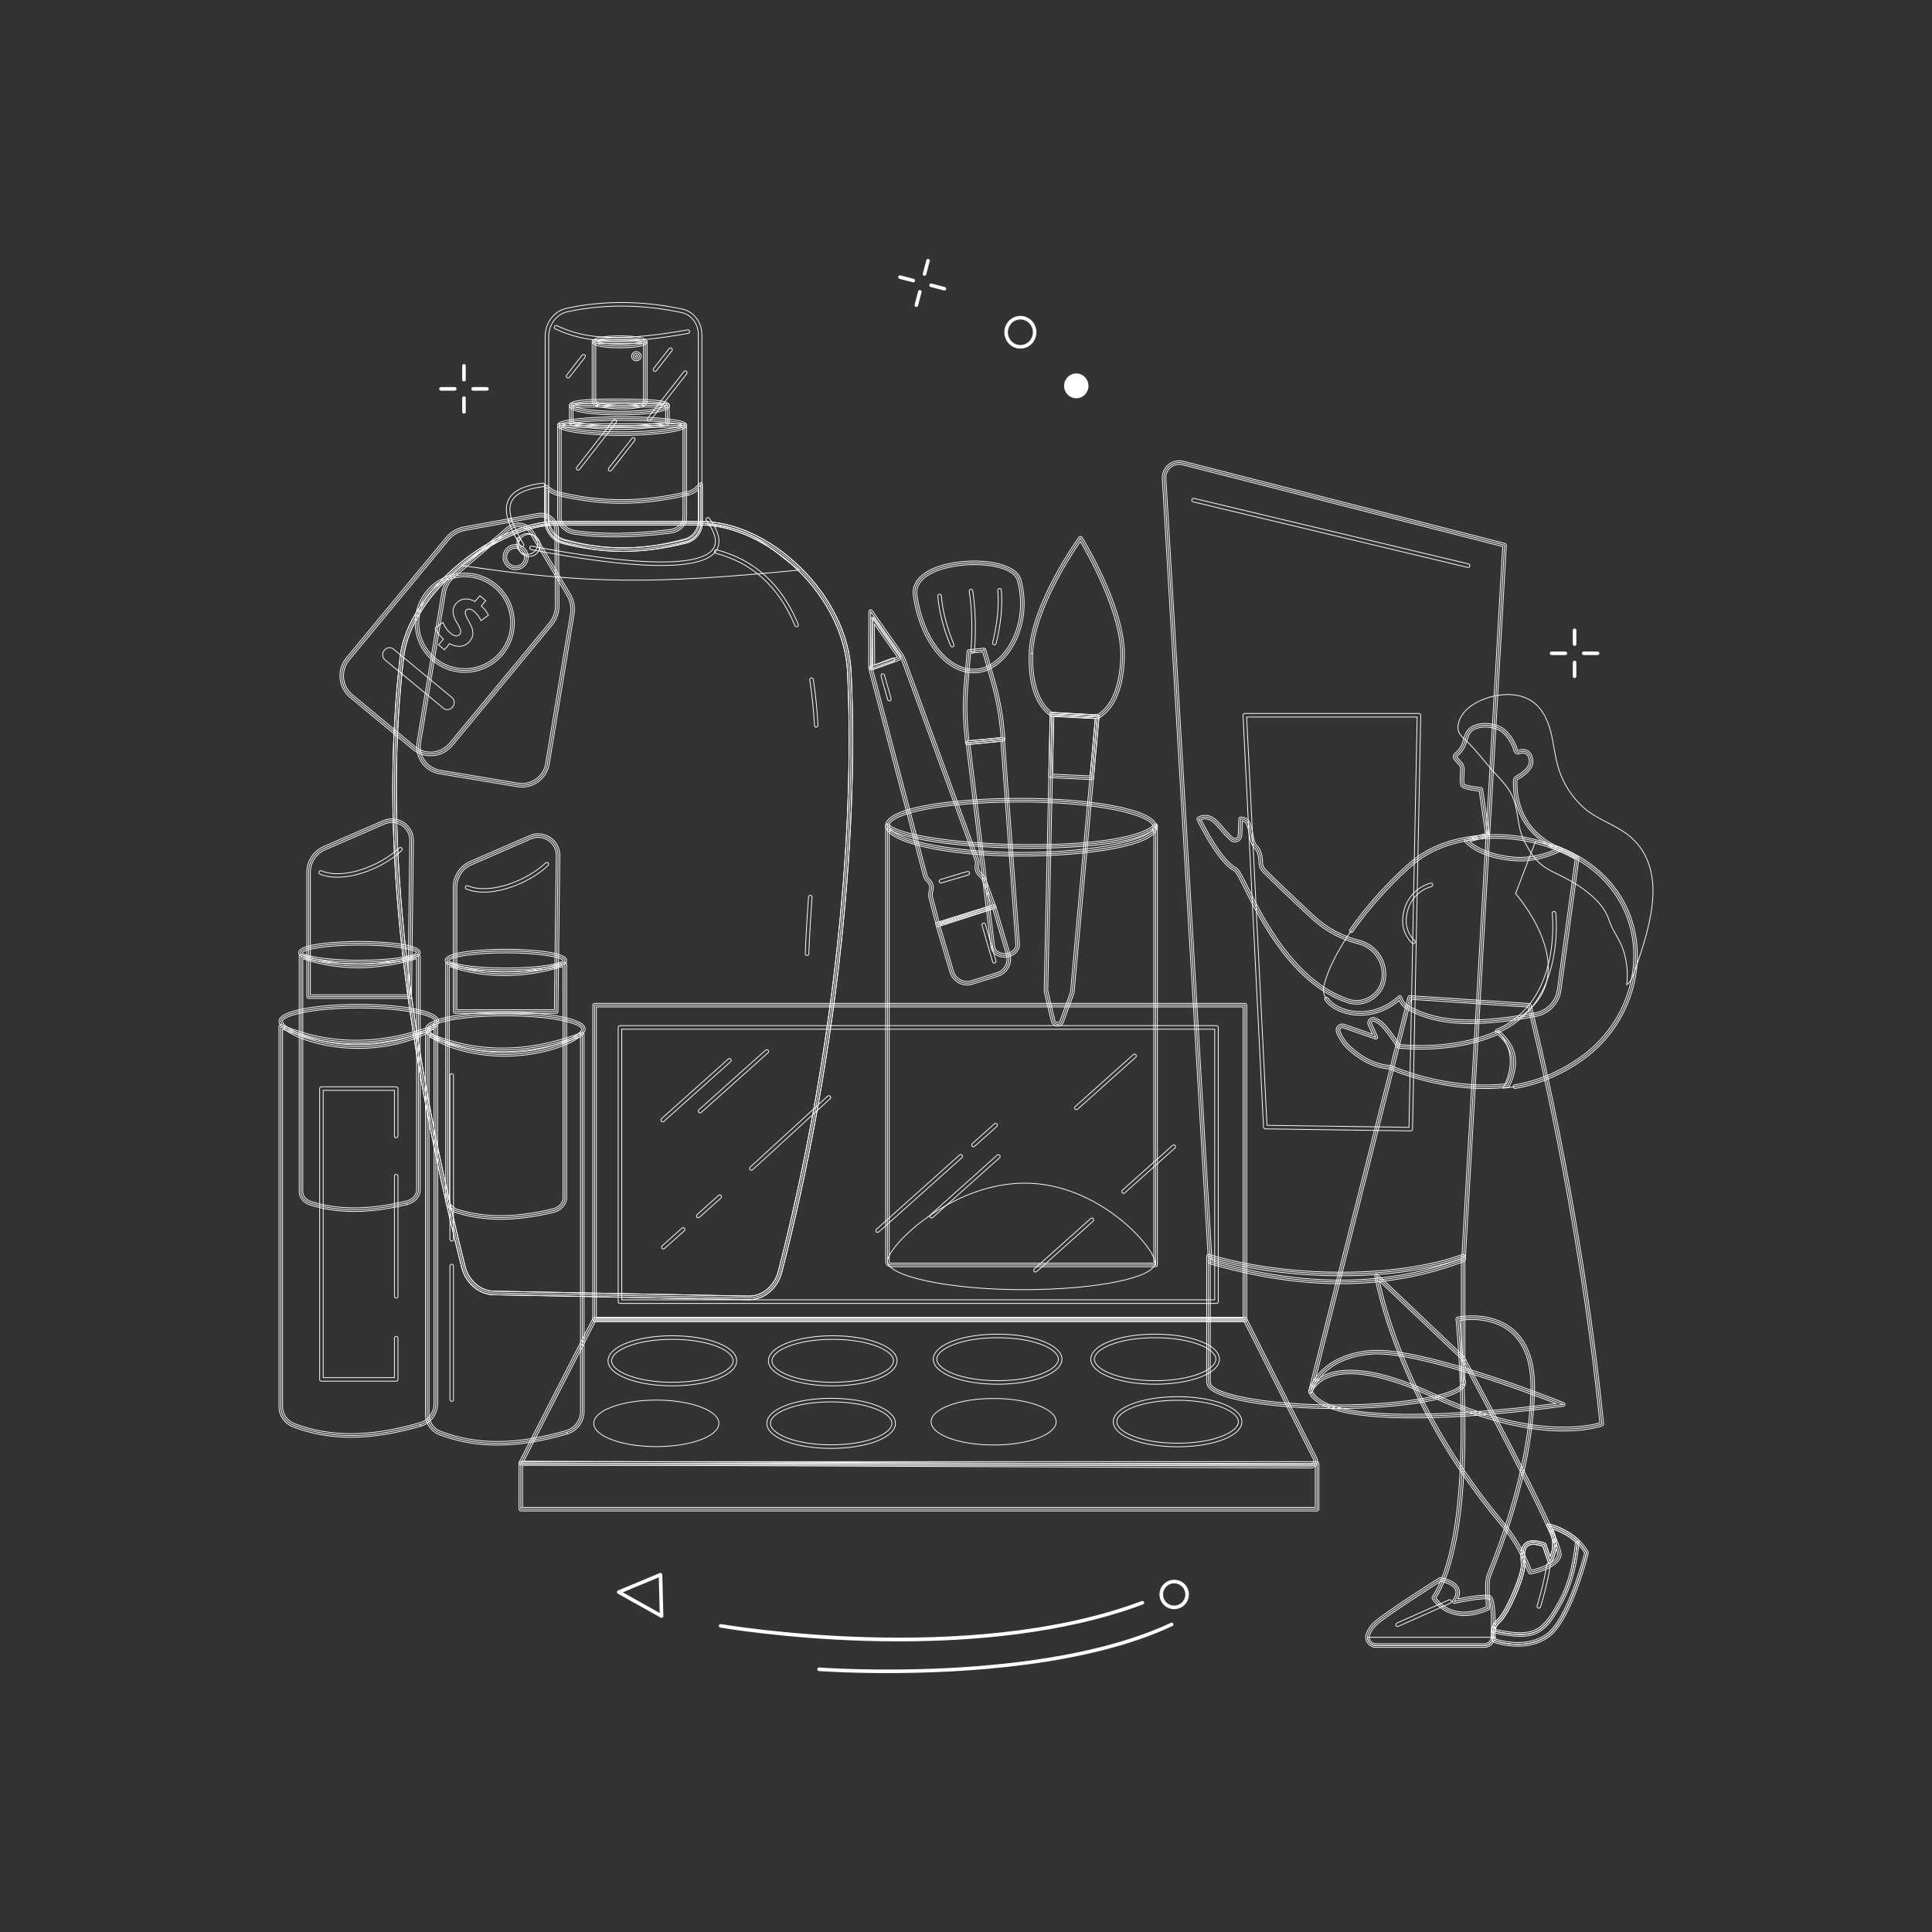 <?xml version="1.0" encoding="UTF-8"?>
<svg id="Illustration" xmlns="http://www.w3.org/2000/svg" viewBox="0 0 2500 2500">
  <rect x="0" y="0" width="2500" height="2500" fill="#333333" stroke="none"/>
  <defs>
    <style>
      .cls-1 {
        fill: #fff;
      }

      .cls-2 {
        fill: none;
        stroke: #fff;
        stroke-miterlimit: 10;
      }
    </style>
  </defs>
  <g id="Beauty_shop" data-name="Beauty shop">
    <g>
      <g>
        <g>
          <g>
            <path class="cls-2" d="M968.78,1679.44l-329.99-6.38c-18.34-.35-34.31-14.23-39.28-34.13-71.26-285.4-107.65-545.58-79.44-788.82,9.83-84.78,123.74-173.06,199.59-173.06h186.96c88.1,0,187.49,92.8,192.37,191.96,11.91,241.81-27.36,535.59-89.6,776.68-5.24,20.29-21.86,34.12-40.6,33.75Z"/>
            <path class="cls-2" d="M969.49,1681.75c-.25,0-.5,0-.76,0l-329.99-6.38c-19.24-.37-36.29-15.12-41.47-35.87-79.69-319.18-104.95-570.1-79.49-789.65,10.07-86.86,125.94-175.1,201.88-175.1h186.96c43.27,0,90.29,21.67,129,59.45,39.42,38.47,63.35,87.56,65.67,134.7,11.14,226.11-22.38,516.72-89.67,777.37-5.42,21-22.68,35.49-42.12,35.49Zm-249.84-1002.4c-74.22,0-187.46,86.18-197.3,171.02-25.39,218.98-.17,469.38,79.38,788,4.68,18.74,19.93,32.05,37.09,32.38l329.99,6.38c.22,0,.45,0,.67,0,17.34,0,32.77-13.08,37.66-32.03,67.18-260.22,100.65-550.31,89.53-775.99-2.27-45.98-25.7-93.96-64.29-131.63-37.3-36.41-84.32-58.14-125.78-58.14h-186.96Z"/>
          </g>
          <path class="cls-2" d="M1033.78,737.68c-50.53-39.58-63.16-54.74-127.16-60.63h-186.96c-52.21,5.05-75.79,18.53-122.11,54.74,160.69,23.93,246.27,24.51,436.23,5.89Z"/>
          <path class="cls-2" d="M969.49,1681.75c-.25,0-.5,0-.76,0l-329.99-6.38c-19.24-.37-36.29-15.12-41.47-35.87-79.69-319.18-104.95-570.1-79.49-789.65,10.07-86.86,125.94-175.1,201.88-175.1h186.96c43.27,0,90.29,21.67,129,59.45,39.42,38.47,63.35,87.56,65.67,134.7,11.14,226.11-22.38,516.72-89.67,777.37-5.42,21-22.68,35.49-42.12,35.49Zm-249.84-1002.4c-74.22,0-187.46,86.18-197.3,171.02-25.39,218.98-.17,469.38,79.38,788,4.68,18.74,19.93,32.05,37.09,32.38l329.99,6.38c.22,0,.45,0,.67,0,17.34,0,32.77-13.08,37.66-32.03,67.18-260.22,100.65-550.31,89.53-775.99-2.27-45.98-25.7-93.96-64.29-131.63-37.3-36.41-84.32-58.14-125.78-58.14h-186.96Z"/>
          <path class="cls-2" d="M1030.84,811.08c-.9,0-1.76-.53-2.13-1.42-20.96-50.24-54.48-80.91-102.48-93.75-1.23-.33-1.96-1.59-1.63-2.82,.33-1.23,1.6-1.96,2.82-1.63,49.47,13.24,84,44.78,105.54,96.43,.49,1.17-.07,2.52-1.24,3.01-.29,.12-.59,.18-.89,.18Z"/>
          <path class="cls-2" d="M1056.17,940.81c-1.22,0-2.23-.95-2.3-2.18-1.15-21.21-3.2-40.99-6.09-58.8-.2-1.26,.65-2.44,1.91-2.64,1.26-.21,2.44,.65,2.64,1.91,2.91,17.97,4.98,37.92,6.14,59.29,.07,1.27-.9,2.36-2.18,2.43-.04,0-.08,0-.13,0Z"/>
          <path class="cls-2" d="M1044.31,1236.43s-.05,0-.08,0c-1.27-.04-2.27-1.11-2.22-2.38,.83-23.77,2.5-49.33,4.18-73.41,.09-1.27,1.19-2.24,2.46-2.14,1.27,.09,2.23,1.19,2.14,2.46-1.68,24.03-3.35,49.54-4.17,73.25-.04,1.24-1.06,2.22-2.3,2.22Z"/>
        </g>
        <g>
          <g>
            <g>
              <path class="cls-2" d="M867.06,687.65c-47.32,5.75-88.54,6.41-122.9,1.33-11.75-1.74-20.31-10.04-20.31-19.78v-118.59h162.25v118.98c0,9.03-8.09,16.73-19.03,18.06Z"/>
              <path class="cls-2" d="M795.15,694.69c-18.69,0-35.83-1.15-51.33-3.44-12.91-1.91-22.28-11.19-22.28-22.06v-118.59c0-1.27,1.03-2.3,2.3-2.3h162.25c1.27,0,2.3,1.03,2.3,2.3v118.98c0,10.14-9.05,18.89-21.05,20.35-26.07,3.17-50.2,4.76-72.19,4.76Zm-69-141.79v116.28c0,8.57,7.72,15.93,18.35,17.51,33.32,4.93,74.47,4.48,122.29-1.34,9.69-1.18,17-7.96,17-15.78v-116.68h-157.64Zm140.91,134.74h0Z"/>
            </g>
            <g>
              <path class="cls-2" d="M886.09,550.44c0,4.85-36.64,10.7-81.44,10.7s-80.8-5.85-80.8-10.7,36.32-8.78,81.12-8.78,81.12,3.93,81.12,8.78Z"/>
              <path class="cls-2" d="M804.65,563.44c-27.12,0-83.11-3.18-83.11-13.01,0-2.76,2-5.92,25.82-8.5,15.4-1.67,35.86-2.59,57.61-2.59s42.21,.92,57.61,2.59c23.82,2.58,25.82,5.74,25.82,8.5,0,9.83-56.42,13.01-83.75,13.01Zm-77.78-12.96c5.76,3.18,34.76,8.35,77.78,8.35s72.56-5.17,78.41-8.36c-5.88-2.92-34.02-6.52-78.09-6.52s-72.26,3.61-78.1,6.53Zm157.12,.63h0Z"/>
            </g>
            <g>
              <path class="cls-2" d="M860.69,548.54c-41.16,6.68-81,6.54-119.57-.15-1.13-.2-1.95-1.18-1.95-2.33v-21.65h124.48v20.64c0,1.72-1.26,3.21-2.96,3.48Z"/>
              <path class="cls-2" d="M800.58,555.75c-20.26,0-40.25-1.7-59.84-5.09-2.24-.39-3.86-2.32-3.86-4.6v-21.65c0-1.27,1.03-2.3,2.3-2.3h124.48c1.27,0,2.3,1.03,2.3,2.3v20.64c0,2.88-2.06,5.3-4.89,5.76-20.32,3.3-40.53,4.94-60.49,4.94Zm-59.1-29.04v19.35c38.43,6.71,78.4,6.76,118.85,.2,.58-.09,1.02-.61,1.02-1.21v-18.34h-119.87Z"/>
            </g>
            <g>
              <path class="cls-2" d="M863.73,525.05c0,5.29-28.2,9.58-62.6,9.58s-61.96-4.29-61.96-9.58,25.04-6.39,59.43-6.39,65.12,1.1,65.12,6.39Z"/>
              <path class="cls-2" d="M801.13,536.93c-6.58,0-64.26-.33-64.26-11.89,0-5.89,9.24-8.69,61.74-8.69,62.36,0,67.43,3.94,67.43,8.69,0,11.55-58.26,11.89-64.9,11.89Zm-59.47-11.86c3.03,3.07,25.03,7.26,59.47,7.26s56.51-4.1,60-7.17c-2.58-1.72-14.61-4.19-62.53-4.19-34.72,0-53.86,1.38-56.95,4.1Zm119.9,.46h0Z"/>
            </g>
            <g>
              <path class="cls-2" d="M832.29,523.24c-13.54,5.6-46.04,3.88-59.85,0-2.3-.65-3.88-2.74-3.88-5.13v-76.09h66.43v77.22c0,1.76-1.07,3.33-2.7,4Z"/>
              <path class="cls-2" d="M805.46,529.16c-12.71,0-25.89-1.52-33.64-3.7-3.28-.92-5.56-3.94-5.56-7.35v-76.09c0-1.27,1.03-2.3,2.3-2.3h66.43c1.27,0,2.3,1.03,2.3,2.3v77.22c0,2.69-1.62,5.09-4.12,6.13-6.53,2.7-16.95,3.79-27.71,3.79Zm-34.6-84.84v73.79c0,1.35,.91,2.55,2.2,2.91,13.45,3.78,45.61,5.36,58.34,.09,.78-.32,1.28-1.06,1.28-1.87v-74.92h-61.82Z"/>
            </g>
            <g>
              <path class="cls-2" d="M834.67,442.33c0,3-14.66,5.43-32.74,5.43s-32.74-2.43-32.74-5.43,14.66-5.43,32.74-5.43,32.74,2.43,32.74,5.43Z"/>
              <path class="cls-2" d="M801.93,450.06c-10.54,0-35.04-.75-35.04-7.73s24.51-7.73,35.04-7.73,35.04,.75,35.04,7.73-24.51,7.73-35.04,7.73Zm-29.31-7.73c3.54,1.36,13.37,3.12,29.31,3.12s25.78-1.76,29.31-3.12c-3.54-1.36-13.37-3.12-29.31-3.12s-25.78,1.76-29.31,3.12Zm59.98,.74h0Z"/>
            </g>
            <g>
              <ellipse class="cls-2" cx="823.45" cy="460.93" rx="3.87" ry="3.59"/>
              <path class="cls-2" d="M823.45,466.83c-3.41,0-6.18-2.65-6.18-5.9s2.77-5.9,6.18-5.9,6.18,2.65,6.18,5.9-2.77,5.9-6.18,5.9Zm0-7.19c-.85,0-1.57,.59-1.57,1.29s.72,1.29,1.57,1.29,1.57-.58,1.57-1.29-.7-1.29-1.57-1.29Z"/>
            </g>
          </g>
          <g>
            <path class="cls-2" d="M806.18,713.49c-29.95,0-54.89-5.08-76.63-10.9-14.2-3.8-24.12-17.49-24.12-33.29v-233.83c0-17.7,11.65-33.06,27.7-36.53,47.74-10.3,98.14-9.96,149.81,1.01,14.64,3.11,25.27,16.93,25.27,32.87v240.6c0,13.34-8.41,24.99-20.46,28.32-30.93,8.56-57.83,11.76-81.57,11.76Zm-2-317.42c-23.88,0-47.28,2.46-70.08,7.38-13.95,3.01-24.07,16.48-24.07,32.02v233.83c0,13.71,8.51,25.57,20.71,28.84,38.38,10.28,86.9,18.22,155.78-.84,10.06-2.78,17.08-12.6,17.08-23.88v-240.6c0-13.77-9.09-25.7-21.62-28.36-26.33-5.59-52.33-8.39-77.8-8.39Z"/>
            <path class="cls-2" d="M796.98,441.28c-39.62,0-61.11-7.72-78.41-15.73-1.15-.53-1.66-1.9-1.12-3.06,.53-1.15,1.91-1.66,3.06-1.12,27.02,12.51,64.6,24.28,169.24,5.49,1.24-.23,2.45,.61,2.68,1.86,.23,1.25-.61,2.45-1.86,2.68-39.67,7.13-69.88,9.89-93.58,9.89Z"/>
            <g>
              <path class="cls-2" d="M889.96,638.42c-69.41,16.31-120.56,11.21-166.49,.76-6.36-1.45-12.19-4.64-16.44-8.93v43.32c0,13.17,9.57,24.72,22.77,27.9,43.45,10.45,91.87,15.55,157.52-.76,11.04-2.74,19.3-12.4,19.3-23.44v-50.23c-4.25,5.51-9.59,9.71-16.66,11.38Z"/>
              <path class="cls-2" d="M806.09,713.53c-30.03,0-55.03-4.58-76.83-9.82-14.22-3.42-24.54-16.09-24.54-30.14v-43.32c0-.93,.56-1.78,1.43-2.13,.86-.36,1.86-.15,2.51,.51,3.98,4.01,9.42,6.96,15.32,8.3,40.77,9.27,92.31,16.44,165.46-.76,5.94-1.4,10.97-4.84,15.36-10.54,.6-.78,1.64-1.09,2.57-.77,.93,.32,1.56,1.19,1.56,2.18v50.23c0,11.85-8.85,22.64-21.05,25.67-31.01,7.7-57.98,10.58-81.78,10.58Zm-96.76-78.27v38.32c0,11.94,8.83,22.73,21,25.66,38.54,9.27,87.27,16.43,156.43-.76,10.17-2.53,17.55-11.44,17.55-21.2v-44.21c-4.07,3.88-8.64,6.38-13.83,7.6l-.53-2.24,.53,2.24c-74.06,17.41-126.25,10.16-167.53,.76-4.97-1.13-9.66-3.27-13.63-6.17Z"/>
            </g>
            <path class="cls-2" d="M748.07,608.36c-.49,0-.99-.16-1.41-.49-1-.78-1.18-2.23-.4-3.23l47.41-60.88c.78-1,2.23-1.18,3.23-.4,1,.78,1.18,2.23,.4,3.23l-47.41,60.88c-.45,.58-1.13,.89-1.82,.89Z"/>
            <path class="cls-2" d="M847.58,480.58c-.49,0-.99-.16-1.41-.49-1-.78-1.18-2.23-.4-3.23l20.1-25.81c.78-1,2.23-1.18,3.23-.4,1,.78,1.18,2.23,.4,3.23l-20.1,25.81c-.45,.58-1.13,.89-1.82,.89Z"/>
            <path class="cls-2" d="M735.05,489.08c-.5,0-.99-.16-1.41-.49-1-.78-1.18-2.23-.4-3.23l20.1-25.81c.78-1,2.23-1.18,3.23-.4,1,.78,1.18,2.23,.4,3.23l-20.1,25.81c-.45,.58-1.13,.89-1.82,.89Z"/>
            <path class="cls-2" d="M789.46,609.49c-.5,0-.99-.16-1.41-.49-1-.78-1.18-2.23-.4-3.23l30.02-38.54c.78-1,2.23-1.18,3.23-.4,1,.78,1.18,2.23,.4,3.23l-30.02,38.54c-.45,.58-1.13,.89-1.82,.89Z"/>
            <path class="cls-2" d="M839.73,544.94c-.5,0-.99-.16-1.41-.49-1-.78-1.18-2.23-.4-3.23l47.07-60.44c.78-1,2.23-1.18,3.23-.4,1,.78,1.18,2.23,.4,3.23l-47.07,60.44c-.45,.58-1.13,.89-1.82,.89Z"/>
          </g>
        </g>
      </g>
      <g>
        <path class="cls-2" d="M680.77,717.35c-7.44-.82-12.81-7.51-12-14.96,.82-7.44,7.51-12.81,14.96-12,7.44,.82,12.81,7.51,12,14.96-.82,7.44-7.51,12.81-14.96,12Z"/>
        <g>
          <path class="cls-2" d="M561.03,996.49c-5.25-2.38-9.81-6.11-13.26-10.92-5.17-7.22-7.22-16.02-5.76-24.78l32.14-194.02c1.39-8.41,5.73-16.08,12.2-21.62l71.67-61.26c4.45-3.8,10.3-5.43,16.07-4.47,5.77,.96,10.79,4.39,13.77,9.42l48.09,81.09c4.35,7.33,5.97,16,4.58,24.4l-32.14,194.02c-3,18.09-20.15,30.36-38.23,27.37l-100.79-16.7c-2.92-.48-5.72-1.34-8.34-2.53Zm100.44-262.9c-5.61-2.54-9.05-8.62-8-14.97,.61-3.67,2.61-6.89,5.64-9.05,3.03-2.17,6.72-3.02,10.39-2.42,7.58,1.26,12.73,8.44,11.47,16.03-.61,3.67-2.61,6.89-5.64,9.05-3.03,2.17-6.72,3.02-10.39,2.42-1.23-.2-2.39-.56-3.47-1.05Z"/>
          <path class="cls-2" d="M675.61,1018.46c-1.92,0-3.87-.16-5.83-.48l-100.79-16.7c-3.09-.51-6.1-1.42-8.92-2.7-5.63-2.55-10.54-6.59-14.18-11.68-5.53-7.72-7.72-17.13-6.16-26.5l32.14-194.02c1.48-8.94,6.09-17.11,12.98-23l71.67-61.26c4.96-4.24,11.5-6.06,17.94-5,6.44,1.07,12.05,4.9,15.38,10.52l48.09,81.09c4.62,7.8,6.35,17.01,4.87,25.95l-32.14,194.02c-2.88,17.38-17.99,29.74-35.05,29.74Zm-4.77-337.01c-4.13,0-8.14,1.46-11.33,4.19l-71.67,61.26c-6.06,5.18-10.12,12.37-11.43,20.25l-32.14,194.02c-1.35,8.15,.56,16.34,5.37,23.07,3.17,4.43,7.44,7.95,12.34,10.17,2.45,1.11,5.07,1.9,7.77,2.35l100.79,16.7c16.82,2.79,32.79-8.64,35.58-25.47l32.14-194.02c1.3-7.87-.22-15.99-4.29-22.85l-48.09-81.09c-2.63-4.44-7.07-7.48-12.16-8.32-.96-.16-1.91-.24-2.87-.24Zm-3.59,55.69c-.89,0-1.79-.07-2.69-.22-1.4-.23-2.76-.65-4.04-1.23h0c-6.69-3.03-10.52-10.21-9.32-17.45,.71-4.28,3.04-8.03,6.57-10.55,3.53-2.52,7.83-3.52,12.1-2.82,8.83,1.46,14.83,9.84,13.37,18.67-.71,4.28-3.04,8.03-6.57,10.55-2.79,2-6.06,3.04-9.42,3.04Zm-4.83-5.65c.92,.42,1.89,.71,2.9,.88,3.06,.51,6.14-.21,8.67-2.02,2.53-1.81,4.2-4.49,4.7-7.56,1.05-6.33-3.25-12.33-9.58-13.38-3.06-.51-6.14,.21-8.67,2.02-2.53,1.81-4.2,4.49-4.7,7.56-.86,5.19,1.89,10.33,6.68,12.5Z"/>
        </g>
        <path class="cls-2" d="M855.24,731.73c-48.12,0-111.87-9.71-167.99-20.53-1.25-.24-2.07-1.45-1.82-2.7,.24-1.25,1.44-2.07,2.7-1.83,136.14,26.26,219.59,27.35,234.99,3.06,5.4-8.52,2.35-20.76-9.07-36.36-.75-1.03-.53-2.47,.5-3.22,1.03-.75,2.47-.53,3.22,.5,12.65,17.29,15.76,31.27,9.24,41.55-8.99,14.19-36.08,19.53-71.77,19.53Z"/>
        <g>
          <g>
            <path class="cls-2" d="M544.88,973.29c-3.39-1.32-6.57-3.18-9.45-5.57l-80.86-66.99c-14.51-12.02-16.53-33.6-4.51-48.11l128.96-155.66c5.59-6.74,13.41-11.32,22.03-12.88l95.35-17.3c5.91-1.07,11.96,.51,16.59,4.34,4.63,3.83,7.31,9.48,7.35,15.49l.73,96.9c.07,8.76-2.97,17.3-8.56,24.04l-128.96,155.66c-5.82,7.03-14.03,11.37-23.12,12.22-5.37,.5-10.66-.25-15.54-2.14Z"/>
            <path class="cls-2" d="M557.13,977.89c-4.49,0-8.88-.82-13.08-2.45-3.64-1.41-7.04-3.41-10.09-5.94l-80.86-66.99c-15.49-12.83-17.65-35.87-4.82-51.36l128.96-155.66c5.93-7.16,14.24-12.02,23.39-13.68l95.35-17.3c6.58-1.2,13.31,.57,18.47,4.84,5.15,4.27,8.14,10.56,8.19,17.25l.73,96.9c.07,9.3-3.16,18.37-9.1,25.53l-128.95,155.66c-6.22,7.5-14.98,12.14-24.68,13.05-1.18,.11-2.35,.17-3.51,.17Zm142.9-309.14c-1.07,0-2.15,.1-3.23,.29l-95.35,17.3c-8.09,1.47-15.42,5.76-20.67,12.09l-128.96,155.66c-11.21,13.53-9.32,33.66,4.21,44.87l80.86,66.99c2.67,2.21,5.64,3.96,8.82,5.19,4.61,1.79,9.5,2.46,14.49,1.99,8.48-.8,16.13-4.84,21.56-11.4l128.95-155.66c5.24-6.33,8.1-14.34,8.04-22.55l-.73-96.9c-.04-5.33-2.42-10.33-6.52-13.73-3.26-2.7-7.32-4.14-11.48-4.14Z"/>
          </g>
          <path class="cls-2" d="M679.53,719.11c-1.4-.54-2.73-1.31-3.94-2.32-2.95-2.44-4.77-5.88-5.12-9.69-.36-3.81,.79-7.53,3.23-10.48,5.04-6.08,14.09-6.93,20.17-1.89,2.95,2.44,4.77,5.88,5.12,9.69,.36,3.81-.79,7.53-3.23,10.48-4.03,4.87-10.63,6.38-16.23,4.21Z"/>
          <g>
            <circle class="cls-2" cx="601.39" cy="805.81" r="61.86" transform="translate(-393.65 661.26) rotate(-45)"/>
            <path class="cls-2" d="M601.27,869.98c-14.9,0-29.2-5.13-40.82-14.76-27.24-22.57-31.05-63.1-8.48-90.35,22.58-27.24,63.1-31.05,90.35-8.48,27.25,22.57,31.05,63.1,8.48,90.35-10.93,13.2-26.35,21.35-43.42,22.95-2.04,.19-4.08,.29-6.11,.29Zm.17-123.71c-17.14,0-34.15,7.34-45.91,21.54-20.95,25.29-17.42,62.91,7.86,83.86,12.25,10.15,27.74,14.92,43.56,13.43,15.84-1.49,30.15-9.05,40.3-21.3,20.95-25.29,17.42-62.91-7.86-83.86-11.09-9.19-24.56-13.67-37.95-13.67Z"/>
          </g>
          <path class="cls-2" d="M567.52,834.42l6.16-7.44c-5.05-4.58-8.97-10.21-10.52-14.39l9.94-7.21c1.8,4.53,5.05,10,10.14,14.21,4.46,3.7,8.94,4.5,11.54,1.37,2.46-2.98,1.52-6.93-2.66-13.69-6.04-9.76-8.52-18.41-2.22-26,5.71-6.89,15.04-8.27,24.78-2.97l6.16-7.44,7.67,6.36-5.71,6.89c5.05,4.58,7.67,8.6,9.21,11.99l-9.6,6.97c-1.32-2.55-3.43-7.33-9.07-12-5.09-4.22-8.55-3.39-10.37-1.19-2.14,2.58-.76,6.5,3.82,14.52,6.59,11.01,6.78,18.43,.95,25.47-5.77,6.97-15.64,8.83-25.94,2.94l-6.62,7.99-7.67-6.36Z"/>
          <rect class="cls-2" x="484.1" y="869.33" width="114.66" height="17.71" rx="8.01" ry="8.01" transform="translate(684.75 -143.49) rotate(39.64)"/>
        </g>
        <path class="cls-2" d="M660.03,675.68c-.98,0-1.88-.63-2.2-1.61-3.93-12.36-3.44-22.11,1.51-29.81,6.5-10.12,20.49-16.36,42.78-19.08,1.29-.16,2.41,.75,2.57,2.01,.16,1.26-.74,2.41-2.01,2.57-20.55,2.51-33.83,8.22-39.46,17-4.16,6.47-4.48,14.95-.99,25.93,.38,1.21-.29,2.51-1.5,2.89-.23,.07-.47,.11-.7,.11Z"/>
        <path class="cls-2" d="M671.15,699.9c-.81,0-1.59-.43-2.02-1.18-5.51-9.89-9.1-17.72-11.3-24.64-.38-1.21,.29-2.51,1.5-2.89,1.2-.38,2.51,.28,2.89,1.5,2.11,6.63,5.58,14.19,10.94,23.8,.62,1.11,.22,2.51-.89,3.13-.35,.2-.74,.29-1.12,.29Z"/>
        <path class="cls-2" d="M675.56,707.58c-.79,0-1.56-.41-1.99-1.14-1.51-2.58-3-5.16-4.44-7.73-.62-1.11-.22-2.52,.89-3.13,1.1-.62,2.51-.22,3.13,.89,1.42,2.54,2.89,5.09,4.38,7.64,.64,1.1,.28,2.51-.82,3.15-.36,.22-.77,.32-1.16,.32Z"/>
      </g>
    </g>
    <g>
      <g>
        <path class="cls-2" d="M1494.47,1070.41c0,19.34-77.67,35.02-173.48,35.02s-172.64-17.72-172.64-37.07,76.83-32.98,172.64-32.98,173.48,15.68,173.48,35.02Z"/>
        <path class="cls-2" d="M1320.99,1107.74c-96.47,0-174.95-17.66-174.95-39.37,0-24.24,90.69-35.28,174.95-35.28s175.79,13.08,175.79,37.33-90.57,37.33-175.79,37.33Zm0-70.04c-105.21,0-170.34,15.92-170.34,30.67,0,16.41,72.85,34.76,170.34,34.76s171.18-17.24,171.18-32.72-70.3-32.72-171.18-32.72Z"/>
      </g>
      <g>
        <g>
          <path class="cls-2" d="M1301.95,1236.17c-8.39,.82-15.89-3.73-17.28-10.48l-32.15-264.64,44.82-4.37,19.54,265.87c-.06,6.89-6.54,12.8-14.93,13.62Z"/>
          <path class="cls-2" d="M1299.97,1238.57c-8.7,0-16.05-5.07-17.56-12.42l-32.19-264.82c-.07-.62,.1-1.24,.49-1.72,.39-.48,.96-.79,1.58-.85l44.82-4.37c.61-.06,1.23,.13,1.71,.53,.47,.4,.77,.97,.81,1.59l19.54,265.87c-.06,8.31-7.37,15.14-17,16.08-.74,.07-1.48,.11-2.2,.11Zm-44.88-275.46l31.87,262.3c1.11,5.36,7.6,9.16,14.77,8.46,7.16-.7,12.8-5.68,12.85-11.34l-19.36-263.33-40.13,3.91Z"/>
        </g>
        <g>
          <path class="cls-2" d="M1273.32,841.12l-19.53,1.9-3.68,42.71c-1.77,20.5-1.66,41.03,.32,61.39l1.36,14,46.28-4.51-1.36-14c-1.98-20.37-5.84-40.53-11.53-60.3l-11.86-41.19Z"/>
          <path class="cls-2" d="M1251.79,963.43c-.53,0-1.05-.18-1.46-.52-.47-.39-.77-.95-.83-1.56l-1.36-14c-1.99-20.44-2.1-41.23-.33-61.82l3.69-42.71c.09-1.11,.97-1.99,2.07-2.1l19.53-1.9c1.11-.11,2.13,.59,2.44,1.66l11.86,41.19c5.71,19.84,9.62,40.27,11.61,60.72l1.37,14c.06,.61-.13,1.22-.51,1.69-.39,.47-.95,.77-1.56,.83l-46.28,4.51c-.07,0-.15,.01-.22,.01Zm4.13-118.3l-3.52,40.8c-1.75,20.3-1.64,40.82,.32,60.97l1.14,11.71,41.7-4.06-1.14-11.71c-1.97-20.17-5.82-40.32-11.46-59.89l-11.33-39.35-15.72,1.53Z"/>
        </g>
        <g>
          <g>
            <path class="cls-2" d="M1318.74,750.49c16.47,59.51-18.25,114.12-54.15,117.62-35.9,3.5-71.67-36.93-80.44-98.06-6.93-48.36,124.92-54.49,134.59-19.56Z"/>
            <path class="cls-2" d="M1260.12,870.63c-36.74,0-69.89-41.94-78.25-100.25-2.74-19.08,14.75-34.47,46.76-41.17,38.65-8.09,86.34-.97,92.33,20.66,8.86,32.03,3.72,66.33-13.75,91.77-11.52,16.77-26.97,27.25-42.4,28.75-1.57,.15-3.13,.23-4.69,.23Zm.86-140.06c-10.51,0-21.35,1.05-31.41,3.15-29.36,6.14-45.49,19.6-43.14,36,8.36,58.3,41.91,99.62,77.93,96.09,14.07-1.37,28.3-11.13,39.04-26.78,16.71-24.33,21.61-57.2,13.11-87.93-3.77-13.63-28.55-20.53-55.54-20.53Z"/>
          </g>
          <path class="cls-2" d="M1286.71,834.44c-.18,0-.37-.02-.56-.07-1.24-.31-1.99-1.56-1.68-2.79,6.16-24.78,8.38-47.52,6.62-67.59-.11-1.27,.83-2.39,2.09-2.5,1.31-.11,2.39,.83,2.5,2.09,1.81,20.58-.45,43.83-6.73,69.11-.26,1.05-1.2,1.75-2.23,1.75Z"/>
          <path class="cls-2" d="M1258.7,844.75c-.06,0-.11,0-.17,0-1.27-.09-2.22-1.2-2.13-2.47,2.08-28.21,1.32-54.15-2.24-77.11-.2-1.26,.67-2.44,1.92-2.63,1.27-.19,2.43,.67,2.63,1.92,3.62,23.3,4.38,49.6,2.28,78.16-.09,1.21-1.1,2.13-2.3,2.13Z"/>
          <path class="cls-2" d="M1232.15,837.07c-.91,0-1.77-.54-2.13-1.43-9.39-22.87-14.93-44.51-16.49-64.3-.1-1.27,.85-2.38,2.12-2.48,1.26-.1,2.38,.85,2.48,2.12,1.52,19.31,6.96,40.48,16.16,62.91,.48,1.18-.08,2.52-1.26,3.01-.29,.12-.58,.17-.88,.17Z"/>
        </g>
      </g>
      <g>
        <g>
          <path class="cls-2" d="M1361.23,924.18l58.62,3.23-32.35,357.05-13.61,37.23c-1.97,5.39-9.75,4.89-11.14-.72-4.04-16.35-9.27-37.85-9.26-39.58l7.74-357.21Z"/>
          <path class="cls-2" d="M1368.5,1327.77c-.16,0-.32,0-.47-.01-3.69-.2-6.64-2.65-7.52-6.24-9.34-37.81-9.33-39.44-9.32-40.14l7.74-357.24c.01-.62,.28-1.22,.74-1.64,.46-.42,1.08-.65,1.69-.61l58.62,3.23c.63,.03,1.21,.32,1.62,.79,.41,.47,.61,1.09,.55,1.71l-32.35,357.05c-.02,.2-.06,.4-.13,.58l-13.62,37.23c-1.19,3.26-4.12,5.29-7.54,5.29Zm-5.02-401.16l-7.69,354.83c.05,.68,1.06,6.06,9.19,38.97,.47,1.91,2.01,2.67,3.3,2.74,1.23,.07,2.79-.49,3.44-2.26l13.51-36.94,32.11-354.37-53.86-2.96Z"/>
        </g>
        <g>
          <polygon class="cls-2" points="1361.23 924.18 1419.85 927.41 1412.69 1006.48 1359.5 1003.99 1361.23 924.18"/>
          <path class="cls-2" d="M1412.69,1008.78s-.07,0-.11,0l-53.19-2.49c-1.25-.06-2.22-1.1-2.2-2.35l1.73-79.81c.01-.62,.28-1.22,.74-1.64,.46-.42,1.08-.65,1.69-.61l58.62,3.23c.63,.03,1.21,.32,1.62,.79,.41,.47,.61,1.09,.55,1.71l-7.16,79.07c-.11,1.19-1.11,2.1-2.29,2.1Zm-50.84-6.99l48.74,2.28,6.75-74.5-53.86-2.96-1.63,75.18Z"/>
        </g>
        <g>
          <path class="cls-2" d="M1334.07,845.54c-1.32,42.07,9.71,66.88,26.91,79.16,0,0,.02,.01,.02,.01l59.13,2.94s.07-.04,.1-.06c18.22-10.62,31.02-34.47,32.35-76.97,1.98-63.1-54.5-154.25-54.5-154.25,0,0-62.04,86.07-64.01,149.17Z"/>
          <path class="cls-2" d="M1420.1,929.95s-.05,0-.08,0l-59.13-2.94c-.44-.02-.86-.17-1.22-.42-19.77-14.12-29.15-41.4-27.9-81.12,1.98-63.08,61.9-146.91,64.45-150.44,.45-.62,1.17-.98,1.95-.96,.77,.03,1.47,.44,1.88,1.09,2.32,3.75,56.82,92.47,54.85,155.53-1.26,40.13-12.53,66.67-33.49,78.89-.36,.21-.87,.37-1.3,.37Zm-58.3-7.51l57.75,2.87c18.96-11.43,29.55-37.24,30.73-74.77,1.73-55.31-42.73-133.68-52.35-149.94-10.65,15.46-59.83,89.76-61.56,145.01l-2.3-.07,2.3,.07c-1.17,37.19,7.62,63.74,25.43,76.83Z"/>
        </g>
      </g>
      <g>
        <g>
          <path class="cls-2" d="M1286.14,1173.4l-72.35,23.46-9.39-35.7c-.52-1.97-.56-4.04-.14-6.03l.78-3.61c.98-4.54-.55-9.27-3.98-12.31-1.86-1.65-3.2-3.84-3.84-6.28l-69.98-265.34c-.58-2.19-.86-4.44-.85-6.71l.29-69.49,38.07,54.43c2.07,2.96,3.76,6.19,5.01,9.61l94.01,256.85c.8,2.19,1,4.57,.56,6.86l-.11,.58c-.83,4.41,.68,8.95,3.97,11.93l1.66,1.5c1.52,1.37,2.69,3.11,3.41,5.06l12.88,35.19Z"/>
          <path class="cls-2" d="M1213.79,1199.16c-.38,0-.76-.1-1.1-.28-.56-.3-.96-.82-1.12-1.44l-9.39-35.7c-.61-2.31-.66-4.77-.16-7.1l.78-3.6c.81-3.74-.44-7.61-3.26-10.11-2.21-1.96-3.78-4.53-4.54-7.41l-69.97-265.34c-.63-2.38-.94-4.84-.93-7.31l.29-69.49c0-1,.66-1.89,1.62-2.19,.96-.3,2,.06,2.58,.88l38.07,54.43c2.18,3.12,3.96,6.54,5.28,10.14l94.01,256.85c.95,2.58,1.17,5.38,.66,8.08l-.11,.57c-.68,3.61,.56,7.36,3.25,9.79l1.66,1.5c1.8,1.62,3.19,3.69,4.03,5.98l12.88,35.19c.21,.59,.18,1.24-.09,1.8-.27,.56-.77,.99-1.36,1.18l-72.35,23.46c-.23,.08-.47,.11-.71,.11Zm-84.83-400.5l-.26,62.23c-.01,2.06,.25,4.12,.78,6.11l69.97,265.34c.53,2.01,1.62,3.79,3.15,5.14,4.06,3.6,5.86,9.17,4.7,14.52l-.78,3.6c-.35,1.63-.31,3.34,.11,4.96l8.77,33.35,67.76-21.97-12.06-32.94c-.58-1.59-1.55-3.03-2.79-4.14l-1.66-1.5c-3.87-3.5-5.67-8.89-4.69-14.07l.11-.57c.36-1.89,.2-3.84-.46-5.65l-94.01-256.85c-1.18-3.23-2.77-6.28-4.73-9.08l-33.91-48.48Z"/>
        </g>
        <g>
          <path class="cls-2" d="M1128.99,801.75l.62,62.26,32.52-11.61c1.43-.51,1.98-2.25,1.11-3.49l-33.38-47.43c-.27-.38-.87-.19-.87,.28Z"/>
          <path class="cls-2" d="M1129.61,866.31c-.47,0-.93-.14-1.32-.41-.61-.43-.98-1.12-.99-1.87l-.62-62.26h0c-.01-1.23,.77-2.3,1.93-2.68,1.17-.37,2.43,.05,3.13,1.05l33.37,47.43c.84,1.19,1.06,2.66,.62,4.05-.44,1.38-1.47,2.45-2.84,2.94l-32.52,11.61c-.25,.09-.51,.13-.77,.13Zm1.75-58.72l.53,53.15,29.47-10.53-30-42.63Zm-.06-5.87s0,0,0,0h0Z"/>
        </g>
        <path class="cls-2" d="M1127.21,866.68c-.94,0-1.81-.57-2.16-1.5-.44-1.19,.16-2.52,1.36-2.96l28.27-10.51c1.19-.44,2.52,.16,2.96,1.36,.44,1.19-.16,2.52-1.36,2.96l-28.27,10.51c-.27,.1-.54,.15-.8,.15Z"/>
        <g>
          <path class="cls-2" d="M1231.47,1257.15l-18.28-61.47,73.02-22.71,18.28,61.47c3.35,11.26-2.81,23.15-13.75,26.56l-33.39,10.39c-10.94,3.4-22.53-2.97-25.88-14.23Z"/>
          <path class="cls-2" d="M1251.33,1274.61c-3.66,0-7.29-.9-10.62-2.68-5.56-2.96-9.62-7.98-11.45-14.12l-18.28-61.47c-.36-1.21,.32-2.48,1.53-2.86l73.02-22.71c.59-.18,1.23-.12,1.77,.17,.54,.29,.95,.79,1.13,1.38l18.28,61.48c3.7,12.45-3.15,25.64-15.28,29.41l-33.39,10.39c-2.2,.69-4.46,1.02-6.7,1.02Zm-35.28-77.4l17.63,59.29c1.47,4.95,4.74,8.98,9.2,11.36,4.28,2.28,9.17,2.76,13.78,1.32l33.39-10.39c9.73-3.03,15.21-13.66,12.22-23.7l-17.61-59.24-68.62,21.34Z"/>
        </g>
        <path class="cls-2" d="M1217.61,1142.59c-.99,0-1.91-.65-2.21-1.64-.36-1.22,.33-2.5,1.55-2.87l34.69-10.37c1.21-.37,2.5,.33,2.87,1.55,.36,1.22-.33,2.5-1.55,2.87l-34.69,10.37c-.22,.07-.44,.1-.66,.1Z"/>
        <path class="cls-2" d="M1150.86,906.91c-1,0-1.93-.66-2.21-1.68l-8.61-30.43c-.35-1.22,.36-2.5,1.59-2.84,1.21-.35,2.5,.36,2.84,1.59l8.61,30.43c.35,1.22-.36,2.5-1.59,2.84-.21,.06-.42,.09-.63,.09Z"/>
        <path class="cls-2" d="M1286.56,1246.13c-1,0-1.92-.66-2.21-1.66l-13.65-47.14c-.35-1.22,.35-2.5,1.57-2.85,1.23-.36,2.5,.35,2.86,1.57l13.65,47.14c.35,1.22-.35,2.5-1.57,2.85-.21,.06-.43,.09-.64,.09Z"/>
      </g>
      <g>
        <path class="cls-2" d="M1494.68,1633.94c0,19.34-75.35,34.88-171.17,34.88s-175.17-17.39-175.17-36.73,81.88-101.11,177.7-101.11,168.64,83.61,168.64,102.95Z"/>
        <g>
          <path class="cls-2" d="M1495.38,1636.79h-342.35c-2.59,0-4.69-2.1-4.69-4.69v-563.74c27.79,30.18,308.23,41.13,347.04,0v568.42Z"/>
          <path class="cls-2" d="M1495.38,1639.09h-342.35c-3.85,0-6.99-3.14-6.99-6.99v-563.74c0-.95,.58-1.8,1.47-2.15,.88-.35,1.89-.11,2.53,.59,13,14.12,91.78,25.6,179.33,26.14,85.72,.53,148.62-9.5,164.34-26.16,.65-.69,1.65-.91,2.53-.56,.88,.35,1.45,1.2,1.45,2.14v568.42c0,1.27-1.03,2.3-2.3,2.3Zm-344.73-565.9v558.91c0,1.31,1.07,2.38,2.38,2.38h340.05v-561.03c-30.91,23.03-132.23,24.3-163.73,24.1-71.71-.44-155.16-9.07-178.69-24.36Z"/>
        </g>
      </g>
    </g>
    <g>
      <g>
        <path class="cls-2" d="M1506.35,619.3l59.73,1013.79c117.5,33.79,225.7,35.77,327.69-2.99l53.15-924.61-416.17-106.32c-12.85-3.28-25.18,6.89-24.4,20.13Z"/>
        <path class="cls-2" d="M1734.65,1661.1c-53.25,0-109.41-8.6-169.21-25.8-.94-.27-1.61-1.1-1.66-2.08l-59.73-1013.79c-.42-7.05,2.47-13.68,7.92-18.17,5.45-4.5,12.51-6.07,19.35-4.32l416.16,106.32c1.07,.27,1.79,1.26,1.73,2.36l-53.15,924.61c-.05,.91-.63,1.7-1.48,2.02-50.6,19.23-103.65,28.85-159.94,28.85Zm-166.37-29.78c120.78,34.47,226.56,33.54,323.27-2.85l52.95-921.23-414.32-105.85c-5.41-1.38-10.98-.14-15.28,3.41-4.3,3.55-6.58,8.78-6.26,14.35l59.63,1012.16Z"/>
      </g>
      <path class="cls-2" d="M1825.5,1463.39h-.03l-188.23-2.65c-1.22-.02-2.21-.98-2.27-2.19l-26.51-532.9c-.03-.63,.2-1.25,.63-1.7,.43-.46,1.04-.72,1.67-.72h225.35c.62,0,1.21,.25,1.64,.69,.43,.44,.67,1.04,.66,1.66l-10.61,535.55c-.02,1.26-1.05,2.26-2.3,2.26Zm-186.04-7.23l183.78,2.59,10.52-530.91h-220.58l26.29,528.32Z"/>
      <path class="cls-2" d="M1899.73,734.3c-.18,0-.36-.02-.54-.06l-355.26-84.84c-1.24-.3-2-1.54-1.71-2.78,.3-1.24,1.55-2,2.78-1.71l355.26,84.84c1.24,.3,2,1.54,1.71,2.78-.25,1.06-1.2,1.77-2.24,1.77Z"/>
      <g>
        <path class="cls-2" d="M1893.24,1625.46c-87.56,31.81-230.41,29.57-329.49,0v160.99c0,.9,.3,1.8,.3,2.72,0,17.21,74.22,31.16,165.19,31.16s164.95-14.13,164.95-31.34c0-.67,.09,.14-.13-2.16h-.82v-161.36Z"/>
        <path class="cls-2" d="M1729.24,1822.63c-81.2,0-167.49-11.73-167.49-33.46,0-.34-.07-.67-.12-1-.1-.58-.18-1.15-.18-1.72v-160.99c0-.73,.34-1.41,.93-1.85,.59-.43,1.34-.57,2.04-.36,102.71,30.66,243.74,30.68,328.04,.04,.71-.26,1.49-.15,2.11,.28,.61,.43,.98,1.14,.98,1.89v159.6c.45,.38,.75,.92,.81,1.54,.16,1.73,.18,1.9,.14,2.3,0,21.94-86.18,33.73-167.25,33.73Zm-163.18-194.09v157.91c0,.32,.06,.64,.12,.97,.1,.58,.18,1.16,.18,1.75,0,13.65,66.89,28.85,162.88,28.85s162.64-15.3,162.64-29.04c0-.13,0-.22,0-.3-.58-.42-.95-1.1-.95-1.86v-158.1c-84.62,29.54-222.86,29.48-324.88-.19Z"/>
      </g>
    </g>
    <g>
      <ellipse class="cls-1" cx="1392.71" cy="499.31" rx="15.76" ry="16.08"/>
      <g>
        <path class="cls-1" d="M600.38,493.62c-1.27,0-2.3-1.03-2.3-2.3v-17.87c0-1.27,1.03-2.3,2.3-2.3s2.3,1.03,2.3,2.3v17.87c0,1.27-1.03,2.3-2.3,2.3Z"/>
        <path class="cls-1" d="M600.38,535.26c-1.27,0-2.3-1.03-2.3-2.3v-17.87c0-1.27,1.03-2.3,2.3-2.3s2.3,1.03,2.3,2.3v17.87c0,1.27-1.03,2.3-2.3,2.3Z"/>
        <path class="cls-1" d="M588.49,505.5h-17.88c-1.27,0-2.3-1.03-2.3-2.3s1.03-2.3,2.3-2.3h17.88c1.27,0,2.3,1.03,2.3,2.3s-1.03,2.3-2.3,2.3Z"/>
        <path class="cls-1" d="M630.13,505.5h-17.87c-1.27,0-2.3-1.03-2.3-2.3s1.03-2.3,2.3-2.3h17.87c1.27,0,2.3,1.03,2.3,2.3s-1.03,2.3-2.3,2.3Z"/>
      </g>
      <g>
        <path class="cls-1" d="M1196.33,356.9c-.2,0-.39-.02-.59-.08-1.23-.32-1.97-1.58-1.64-2.81l4.55-17.29c.32-1.23,1.6-1.96,2.81-1.64,1.23,.32,1.97,1.58,1.64,2.81l-4.55,17.29c-.27,1.03-1.2,1.72-2.23,1.72Z"/>
        <path class="cls-1" d="M1185.74,397.17c-.19,0-.39-.02-.59-.08-1.23-.32-1.97-1.58-1.64-2.81l4.54-17.29c.32-1.23,1.58-1.97,2.81-1.64,1.23,.32,1.97,1.58,1.64,2.81l-4.54,17.29c-.27,1.03-1.2,1.72-2.23,1.72Z"/>
        <path class="cls-1" d="M1181.82,365.37c-.2,0-.39-.02-.59-.08l-17.29-4.54c-1.23-.32-1.97-1.58-1.64-2.81,.32-1.23,1.6-1.96,2.81-1.64l17.29,4.54c1.23,.32,1.97,1.58,1.64,2.81-.27,1.03-1.2,1.72-2.23,1.72Z"/>
        <path class="cls-1" d="M1222.09,375.95c-.19,0-.39-.02-.59-.08l-17.29-4.54c-1.23-.32-1.97-1.58-1.64-2.81,.32-1.23,1.58-1.97,2.81-1.64l17.29,4.54c1.23,.32,1.97,1.58,1.64,2.81-.27,1.03-1.2,1.72-2.23,1.72Z"/>
      </g>
      <g>
        <path class="cls-1" d="M2037.48,835.77c-1.27,0-2.3-1.03-2.3-2.3v-17.88c0-1.27,1.03-2.3,2.3-2.3s2.3,1.03,2.3,2.3v17.88c0,1.27-1.03,2.3-2.3,2.3Z"/>
        <path class="cls-1" d="M2037.48,877.41c-1.27,0-2.3-1.03-2.3-2.3v-17.87c0-1.27,1.03-2.3,2.3-2.3s2.3,1.03,2.3,2.3v17.87c0,1.27-1.03,2.3-2.3,2.3Z"/>
        <path class="cls-1" d="M2025.6,847.65h-17.88c-1.27,0-2.3-1.03-2.3-2.3s1.03-2.3,2.3-2.3h17.88c1.27,0,2.3,1.03,2.3,2.3s-1.03,2.3-2.3,2.3Z"/>
        <path class="cls-1" d="M2067.24,847.65h-17.88c-1.27,0-2.3-1.03-2.3-2.3s1.03-2.3,2.3-2.3h17.88c1.27,0,2.3,1.03,2.3,2.3s-1.03,2.3-2.3,2.3Z"/>
      </g>
      <path class="cls-1" d="M1320.37,451.1c-2.5,0-5.01-.47-7.41-1.4-5.23-2.03-9.36-6.03-11.61-11.25-4.6-10.66,.17-23.15,10.63-27.85,5.04-2.26,10.65-2.41,15.79-.41,5.23,2.03,9.36,6.03,11.61,11.25,4.6,10.66-.17,23.15-10.63,27.85-2.68,1.2-5.53,1.81-8.38,1.81Zm-6.5-36.3c-8.18,3.67-11.9,13.46-8.29,21.82,1.76,4.08,4.97,7.2,9.05,8.78,3.99,1.55,8.33,1.44,12.23-.32,8.18-3.67,11.9-13.46,8.29-21.82-1.76-4.08-4.97-7.2-9.05-8.78-3.98-1.55-8.33-1.44-12.23,.32Z"/>
      <g>
        <path class="cls-1" d="M1162.59,2123.92c-14.93,0-29.22-.24-42.7-.64-106.9-3.19-187.02-17.03-187.82-17.17-1.25-.22-2.09-1.41-1.87-2.67,.22-1.25,1.39-2.09,2.67-1.87,3.17,.56,320.06,54.58,544.5-29.81,1.18-.44,2.52,.15,2.97,1.35,.45,1.19-.15,2.52-1.35,2.97-101.84,38.3-221.95,47.85-316.4,47.85Z"/>
        <path class="cls-1" d="M1148.39,2165c-52.58,0-87.73-2.59-88.72-2.67-1.27-.1-2.22-1.21-2.12-2.48,.1-1.27,1.18-2.21,2.48-2.12,2.85,.22,286.53,21.13,455.13-57.81,1.15-.54,2.52-.04,3.06,1.11,.54,1.15,.04,2.52-1.11,3.06-110.63,51.8-270.23,60.9-368.71,60.9Z"/>
        <path class="cls-1" d="M1519.4,2082.26c-1.93,0-3.9-.3-5.83-.92-9.98-3.22-15.48-13.97-12.26-23.95,3.22-9.98,13.96-15.48,23.95-12.26,4.84,1.56,8.78,4.91,11.09,9.44,2.32,4.52,2.73,9.68,1.17,14.52-2.6,8.05-10.09,13.18-18.12,13.18Zm0-33.46c-2.25,0-4.49,.53-6.55,1.59-3.43,1.76-5.97,4.74-7.15,8.4-2.44,7.57,1.73,15.71,9.29,18.15,7.57,2.44,15.71-1.73,18.15-9.29,1.18-3.67,.87-7.57-.89-11-1.76-3.43-4.74-5.97-8.41-7.15-1.46-.47-2.95-.7-4.44-.7Z"/>
        <path class="cls-1" d="M856.08,2093.5c-.39,0-.77-.1-1.13-.29l-55.46-31.02c-.77-.43-1.23-1.26-1.17-2.14,.05-.88,.6-1.65,1.41-1.99l54.07-22.53c.71-.29,1.51-.22,2.14,.19,.64,.41,1.03,1.11,1.05,1.87l1.4,53.55c.02,.83-.4,1.6-1.11,2.03-.36,.22-.78,.33-1.19,.33Zm-50.2-33.02l47.79,26.73-1.2-46.14-46.59,19.41Z"/>
      </g>
    </g>
    <g>
      <g>
        <g>
          <ellipse class="cls-2" cx="465.11" cy="1232.71" rx="76.33" ry="12.16"/>
          <path class="cls-2" d="M465.11,1247.18c-3.21,0-78.64-.16-78.64-14.46s75.43-14.46,78.64-14.46,78.64,.16,78.64,14.46-75.42,14.46-78.64,14.46Zm0-24.32c-47.03,0-72.81,6.36-74.04,9.93,1.22,3.42,27.01,9.78,74.04,9.78s72.46-6.28,74.01-9.86c-1.55-3.58-27.3-9.86-74.01-9.86Zm74.04,9.93h0Z"/>
        </g>
        <g>
          <path class="cls-2" d="M530.18,1289.63h-130.85v-160.87c0-13.56,8.04-25.82,20.48-31.23l77.03-33.49c17.02-7.4,36,5.21,35.78,23.77l-2.43,201.82Z"/>
          <path class="cls-2" d="M436.46,1135.14c-8.13,0-15.75-1.26-22.4-4.05-1.17-.49-1.73-1.84-1.23-3.02,.49-1.17,1.84-1.73,3.02-1.23,28.35,11.89,75.85-6.06,100.75-29.6,.92-.87,2.38-.83,3.26,.09,.88,.92,.83,2.38-.09,3.26-20.18,19.08-54.8,34.54-83.29,34.54Z"/>
          <path class="cls-2" d="M530.18,1291.93h-130.85c-1.27,0-2.3-1.03-2.3-2.3v-160.87c0-14.48,8.58-27.57,21.86-33.34l77.03-33.49c8.71-3.79,18.64-2.91,26.55,2.35,7.91,5.26,12.57,14.06,12.45,23.56l-2.43,201.82c-.02,1.26-1.04,2.28-2.3,2.28Zm-128.55-4.61h126.27l2.41-199.54c.09-7.93-3.79-15.28-10.4-19.67-6.6-4.39-14.89-5.12-22.16-1.96l-77.03,33.49c-11.6,5.04-19.09,16.47-19.09,29.12v158.56Z"/>
        </g>
        <g>
          <path class="cls-2" d="M565.44,1321.6c0,10.84-45.97,32.71-101.78,32.71s-100.32-21.87-100.32-32.71,45.24-19.63,101.05-19.63,101.05,8.79,101.05,19.63Z"/>
          <path class="cls-2" d="M463.66,1356.62c-55.66,0-102.62-21.51-102.62-35.02,0-14.4,51.99-21.93,103.35-21.93s103.35,7.53,103.35,21.93c0,13.19-48.65,35.02-104.08,35.02Zm.73-52.34c-61.18,0-98.74,10.09-98.74,17.32,0,8.82,42.42,30.41,98.01,30.41s99.47-21.84,99.47-30.41c0-7.23-37.57-17.32-98.74-17.32Z"/>
        </g>
        <g>
          <path class="cls-2" d="M526.16,1556.48c-41.5,9.82-82.91,13.42-124.06,.59-7.55-2.36-12.59-8.26-12.59-14.87v-304.77c49.13,17.3,99.84,16.32,151.9,0v302.29c0,7.73-6.17,14.62-15.25,16.77Z"/>
          <path class="cls-2" d="M458.18,1567.6c-20.26,0-38.95-2.78-56.77-8.34-8.5-2.65-14.2-9.51-14.2-17.07v-304.77c0-.75,.36-1.45,.97-1.88,.61-.43,1.39-.54,2.1-.29,47,16.55,97.61,16.54,150.45-.02,.7-.22,1.46-.09,2.05,.34,.59,.43,.94,1.12,.94,1.86v302.29c0,8.82-7,16.64-17.02,19.01l-.53-2.24,.53,2.24c-25.02,5.92-47.61,8.88-68.51,8.88Zm-66.37-326.95v301.54c0,5.53,4.41,10.62,10.97,12.67,35.37,11.03,74.4,10.83,122.84-.63,7.94-1.88,13.48-7.85,13.48-14.53v-299.17c-51.58,15.6-101.1,15.63-147.29,.11Z"/>
        </g>
        <g>
          <path class="cls-2" d="M543.84,1843.26c-54.82,15.86-109.51,21.67-163.87,.94-9.98-3.8-16.63-13.33-16.63-24.01v-492.05c64.89,27.93,131.88,26.35,200.64,0v488.04c0,12.48-8.15,23.61-20.14,27.07Z"/>
          <path class="cls-2" d="M454.04,1859.8c-26.74,0-51.4-4.48-74.9-13.44-10.83-4.13-18.11-14.64-18.11-26.16v-492.05c0-.78,.39-1.5,1.04-1.92,.65-.43,1.46-.5,2.18-.19,62.14,26.74,129.06,26.73,198.91-.04,.7-.27,1.5-.18,2.13,.25,.63,.43,1,1.14,1,1.9v488.04c0,13.53-8.97,25.57-21.81,29.29l-.64-2.21,.64,2.21c-33.03,9.55-62.84,14.33-90.43,14.33Zm-88.4-528.18v488.58c0,9.62,6.09,18.4,15.14,21.86,46.77,17.83,98.38,17.51,162.41-1.01,10.88-3.15,18.48-13.37,18.48-24.86v-484.71c-68.67,25.58-134.6,25.62-196.03,.14Z"/>
        </g>
        <path class="cls-2" d="M512.69,1679.68c-1.27,0-2.3-1.03-2.3-2.3v-155.53c0-1.27,1.03-2.3,2.3-2.3s2.3,1.03,2.3,2.3v155.53c0,1.27-1.03,2.3-2.3,2.3Z"/>
        <path class="cls-2" d="M512.69,1787.21h-96.77c-1.27,0-2.3-1.03-2.3-2.3v-376.34c0-1.27,1.03-2.3,2.3-2.3h96.77c1.27,0,2.3,1.03,2.3,2.3v61.45c0,1.27-1.03,2.3-2.3,2.3s-2.3-1.03-2.3-2.3v-59.14h-92.17v371.73h92.17v-51.07c0-1.27,1.03-2.3,2.3-2.3s2.3,1.03,2.3,2.3v53.38c0,1.27-1.03,2.3-2.3,2.3Z"/>
      </g>
      <g>
        <g>
          <ellipse class="cls-2" cx="654.6" cy="1242.82" rx="76.33" ry="12.16"/>
          <path class="cls-2" d="M654.6,1257.28c-3.21,0-78.64-.16-78.64-14.46s75.43-14.46,78.64-14.46,78.64,.16,78.64,14.46-75.42,14.46-78.64,14.46Zm0-24.32c-47.03,0-72.81,6.36-74.04,9.93,1.22,3.42,27.01,9.78,74.04,9.78s72.46-6.28,74.01-9.85c-1.55-3.58-27.3-9.85-74.01-9.85Zm74.04,9.93h0Z"/>
        </g>
        <g>
          <path class="cls-2" d="M719.66,1308.95h-130.85v-160.87c0-13.56,8.04-25.82,20.48-31.23l77.03-33.49c17.02-7.4,36,5.21,35.78,23.77l-2.43,201.82Z"/>
          <path class="cls-2" d="M719.66,1311.26h-130.85c-1.27,0-2.3-1.03-2.3-2.3v-160.87c0-14.48,8.58-27.57,21.86-33.34l77.03-33.49c8.71-3.79,18.64-2.91,26.55,2.35,7.91,5.26,12.57,14.07,12.45,23.56l-2.43,201.82c-.02,1.26-1.04,2.28-2.3,2.28Zm-128.55-4.61h126.27l2.4-199.54c.1-7.93-3.79-15.28-10.39-19.67-6.61-4.39-14.89-5.12-22.16-1.96l-77.03,33.49c-11.6,5.04-19.09,16.47-19.09,29.12v158.56Z"/>
        </g>
        <g>
          <path class="cls-2" d="M754.92,1331.71c0,10.84-45.97,32.71-101.78,32.71s-100.32-21.87-100.32-32.71,45.24-19.63,101.05-19.63,101.05,8.79,101.05,19.63Z"/>
          <path class="cls-2" d="M653.14,1366.73c-55.66,0-102.62-21.51-102.62-35.02,0-14.4,51.99-21.93,103.35-21.93s103.35,7.53,103.35,21.93c0,13.19-48.65,35.02-104.08,35.02Zm.73-52.34c-61.18,0-98.74,10.09-98.74,17.32,0,8.82,42.42,30.41,98.01,30.41s99.47-21.84,99.47-30.41c0-7.23-37.57-17.32-98.74-17.32Z"/>
        </g>
        <g>
          <path class="cls-2" d="M715.64,1566.59c-41.5,9.82-82.91,13.42-124.06,.58-7.55-2.36-12.59-8.26-12.59-14.87v-304.77c49.13,17.3,99.84,16.32,151.9,0v302.29c0,7.73-6.17,14.62-15.25,16.77Z"/>
          <path class="cls-2" d="M647.67,1577.71c-20.26,0-38.95-2.78-56.77-8.34-8.5-2.65-14.21-9.51-14.21-17.07v-304.77c0-.75,.36-1.45,.97-1.88,.61-.43,1.39-.54,2.1-.29,47,16.55,97.61,16.54,150.44-.02,.7-.22,1.46-.09,2.05,.34,.59,.43,.94,1.12,.94,1.86v302.29c0,8.82-7,16.64-17.02,19.01-25.02,5.92-47.6,8.88-68.51,8.88Zm-66.37-326.95v301.54c0,5.53,4.41,10.62,10.97,12.67,35.37,11.03,74.4,10.84,122.84-.63,7.93-1.88,13.48-7.85,13.48-14.53v-299.17c-51.58,15.6-101.1,15.63-147.29,.11Zm134.34,315.83h0Z"/>
        </g>
        <g>
          <path class="cls-2" d="M733.32,1853.37c-54.82,15.86-109.51,21.67-163.87,.94-9.98-3.8-16.63-13.33-16.63-24.01v-492.05c64.89,27.93,131.88,26.35,200.64,0v488.04c0,12.48-8.15,23.61-20.14,27.07Z"/>
          <path class="cls-2" d="M643.53,1869.91c-26.74,0-51.39-4.48-74.9-13.44-10.83-4.13-18.11-14.64-18.11-26.16v-492.05c0-.78,.39-1.5,1.04-1.92,.65-.43,1.46-.5,2.18-.19,62.14,26.74,129.06,26.73,198.9-.04,.7-.27,1.5-.18,2.13,.25,.63,.43,1,1.14,1,1.9v488.04c0,13.53-8.97,25.57-21.81,29.29l-.64-2.21,.64,2.21c-33.03,9.55-62.84,14.33-90.43,14.33Zm-88.4-528.18v488.58c0,9.62,6.09,18.4,15.14,21.86,46.77,17.83,98.38,17.51,162.41-1.01,10.88-3.15,18.48-13.37,18.48-24.86v-484.71c-68.68,25.58-134.59,25.62-196.03,.14Z"/>
        </g>
        <path class="cls-2" d="M625.95,1154.47c-8.13,0-15.75-1.26-22.4-4.05-1.17-.49-1.73-1.84-1.23-3.02,.49-1.17,1.84-1.73,3.02-1.23,28.35,11.89,75.85-6.06,100.75-29.6,.92-.87,2.38-.83,3.26,.09,.88,.92,.83,2.38-.09,3.26-20.18,19.08-54.8,34.54-83.29,34.54Z"/>
        <path class="cls-2" d="M584.5,1605.95c-1.27,0-2.3-1.03-2.3-2.3v-211.98c0-1.27,1.03-2.3,2.3-2.3s2.3,1.03,2.3,2.3v211.98c0,1.27-1.03,2.3-2.3,2.3Z"/>
        <path class="cls-2" d="M584.5,1813.32c-1.27,0-2.3-1.03-2.3-2.3v-172.81c0-1.27,1.03-2.3,2.3-2.3s2.3,1.03,2.3,2.3v172.81c0,1.27-1.03,2.3-2.3,2.3Z"/>
      </g>
    </g>
    <g>
      <g>
        <rect class="cls-2" x="769.36" y="1300.67" width="841.57" height="407.31"/>
        <path class="cls-2" d="M1610.93,1710.29H769.36c-1.27,0-2.3-1.03-2.3-2.3v-407.31c0-1.27,1.03-2.3,2.3-2.3h841.57c1.27,0,2.3,1.03,2.3,2.3v407.31c0,1.27-1.03,2.3-2.3,2.3Zm-839.26-4.61h836.96v-402.7H771.66v402.7Z"/>
      </g>
      <g>
        <path class="cls-2" d="M769.36,1706.83l-95.44,186.28,1021.74,4.16c5.05,.02,8.34-5.29,6.07-9.8l-90.81-180.64H769.36Z"/>
        <path class="cls-2" d="M1695.69,1899.58h-.04l-1021.74-4.16c-.8,0-1.54-.42-1.96-1.11-.42-.68-.45-1.54-.08-2.25l95.44-186.28c.39-.77,1.19-1.25,2.05-1.25h841.57c.87,0,1.67,.49,2.06,1.27l90.8,180.64c1.43,2.84,1.28,6.14-.39,8.84-1.67,2.69-4.55,4.29-7.71,4.29Zm-1018.01-8.75l1017.99,4.14h.02c1.55,0,2.97-.79,3.79-2.11,.82-1.33,.89-2.95,.19-4.35l-90.16-179.37H770.77l-93.08,181.69Z"/>
      </g>
      <g>
        <rect class="cls-2" x="673.92" y="1893.69" width="1030.39" height="59.15"/>
        <path class="cls-2" d="M1704.31,1955.14H673.92c-1.27,0-2.3-1.03-2.3-2.3v-59.15c0-1.27,1.03-2.3,2.3-2.3H1704.31c1.27,0,2.3,1.03,2.3,2.3v59.15c0,1.27-1.03,2.3-2.3,2.3Zm-1028.09-4.61H1702.01v-54.54H676.23v54.54Z"/>
      </g>
      <g>
        <path class="cls-2" d="M870.02,1793.26c-46.68,0-83.24-14.23-83.24-32.4s36.56-32.4,83.24-32.4,83.24,14.23,83.24,32.4-36.56,32.4-83.24,32.4Zm0-60.18c-47.04,0-78.63,14.37-78.63,27.79s31.6,27.79,78.63,27.79,78.63-14.37,78.63-27.79-31.6-27.79-78.63-27.79Z"/>
        <path class="cls-2" d="M1077.55,1793.26c-46.68,0-83.24-14.23-83.24-32.4s36.56-32.4,83.24-32.4,83.24,14.23,83.24,32.4-36.56,32.4-83.24,32.4Zm0-60.18c-47.04,0-78.64,14.37-78.64,27.79s31.6,27.79,78.64,27.79,78.63-14.37,78.63-27.79-31.6-27.79-78.63-27.79Z"/>
        <path class="cls-2" d="M1290.9,1791.18c-46.68,0-83.24-14.23-83.24-32.4s36.56-32.4,83.24-32.4,83.24,14.23,83.24,32.4-36.56,32.4-83.24,32.4Zm0-60.18c-47.04,0-78.63,14.37-78.63,27.79s31.6,27.79,78.63,27.79,78.63-14.37,78.63-27.79-31.6-27.79-78.63-27.79Z"/>
        <path class="cls-2" d="M1494.7,1791.18c-46.68,0-83.24-14.23-83.24-32.4s36.56-32.4,83.24-32.4,83.24,14.23,83.24,32.4-36.56,32.4-83.24,32.4Zm0-60.18c-47.04,0-78.63,14.37-78.63,27.79s31.6,27.79,78.63,27.79,78.63-14.37,78.63-27.79-31.6-27.79-78.63-27.79Z"/>
        <ellipse class="cls-2" cx="849.27" cy="1841.81" rx="80.94" ry="30.09"/>
        <path class="cls-2" d="M1075.49,1874.2c-46.68,0-83.24-14.23-83.24-32.4s36.56-32.4,83.24-32.4,83.24,14.23,83.24,32.4-36.56,32.4-83.24,32.4Zm0-60.18c-47.04,0-78.63,14.37-78.63,27.79s31.6,27.79,78.63,27.79,78.63-14.37,78.63-27.79-31.6-27.79-78.63-27.79Z"/>
        <ellipse class="cls-2" cx="1285.74" cy="1839.73" rx="80.94" ry="30.09"/>
        <path class="cls-2" d="M1523.79,1872.13c-46.68,0-83.24-14.23-83.24-32.4s36.56-32.4,83.24-32.4,83.24,14.23,83.24,32.4-36.56,32.4-83.24,32.4Zm0-60.18c-47.04,0-78.63,14.37-78.63,27.79s31.6,27.79,78.63,27.79,78.63-14.37,78.63-27.79-31.6-27.79-78.63-27.79Z"/>
      </g>
      <path class="cls-2" d="M1574.12,1686.6H802.24c-1.27,0-2.3-1.03-2.3-2.3v-354.84c0-1.27,1.03-2.3,2.3-2.3h771.88c1.27,0,2.3,1.03,2.3,2.3v354.84c0,1.27-1.03,2.3-2.3,2.3Zm-769.58-4.61h767.27v-350.23H804.54v350.23Z"/>
      <path class="cls-2" d="M1135.61,1594.77c-.63,0-1.26-.26-1.72-.77-.85-.95-.77-2.41,.18-3.25l107.63-96.22c.95-.85,2.4-.77,3.25,.18,.85,.95,.77,2.41-.18,3.25l-107.63,96.22c-.44,.39-.99,.59-1.53,.59Z"/>
      <path class="cls-2" d="M1259.65,1483.88c-.63,0-1.26-.26-1.72-.77-.85-.95-.77-2.41,.18-3.25l28.67-25.63c.95-.85,2.4-.77,3.25,.18,.85,.95,.77,2.41-.18,3.25l-28.67,25.63c-.44,.39-.99,.59-1.53,.59Z"/>
      <path class="cls-2" d="M1205.46,1576c-.63,0-1.26-.26-1.72-.77-.85-.95-.77-2.41,.18-3.25l86.38-77.22c.95-.85,2.4-.77,3.25,.18,.85,.95,.77,2.41-.18,3.25l-86.38,77.22c-.44,.39-.99,.59-1.53,.59Z"/>
      <path class="cls-2" d="M857.54,1451.57c-.63,0-1.26-.26-1.72-.77-.85-.95-.77-2.41,.18-3.25l86.38-77.22c.95-.85,2.4-.77,3.25,.18,.85,.95,.77,2.41-.18,3.25l-86.38,77.22c-.44,.39-.99,.59-1.53,.59Z"/>
      <path class="cls-2" d="M905.92,1440.05c-.63,0-1.26-.26-1.72-.77-.85-.95-.77-2.41,.18-3.25l86.38-77.22c.95-.85,2.41-.77,3.25,.18,.85,.95,.77,2.41-.18,3.25l-86.38,77.22c-.44,.39-.99,.59-1.53,.59Z"/>
      <path class="cls-2" d="M1392.8,1435.96c-.63,0-1.26-.26-1.72-.77-.85-.95-.77-2.41,.18-3.25l75.33-67.34c.95-.85,2.4-.77,3.25,.18,.85,.95,.77,2.41-.18,3.25l-75.33,67.34c-.44,.39-.99,.59-1.53,.59Z"/>
      <path class="cls-2" d="M1339.93,1646.05c-.63,0-1.26-.26-1.72-.77-.85-.95-.77-2.41,.18-3.25l73.04-65.29c.95-.85,2.4-.77,3.25,.18,.85,.95,.77,2.41-.18,3.25l-73.04,65.29c-.44,.39-.99,.59-1.53,.59Z"/>
      <path class="cls-2" d="M1453.84,1544.23c-.63,0-1.26-.26-1.72-.77-.85-.95-.77-2.41,.18-3.25l64.99-58.09c.95-.85,2.4-.77,3.25,.18,.85,.95,.77,2.41-.18,3.25l-64.99,58.09c-.44,.39-.99,.59-1.53,.59Z"/>
      <path class="cls-2" d="M858.37,1616.1c-.63,0-1.26-.26-1.72-.77-.85-.95-.77-2.41,.18-3.25l25.58-22.87c.94-.85,2.41-.77,3.25,.18,.85,.95,.77,2.41-.18,3.25l-25.58,22.87c-.44,.39-.99,.59-1.53,.59Z"/>
      <path class="cls-2" d="M903.45,1575.8c-.63,0-1.26-.26-1.72-.77-.85-.95-.77-2.41,.18-3.25l27.96-25c.95-.85,2.4-.77,3.25,.18,.85,.95,.77,2.41-.18,3.25l-27.96,25c-.44,.39-.99,.59-1.53,.59Z"/>
      <path class="cls-2" d="M972.27,1514.28c-.62,0-1.24-.25-1.7-.75-.86-.94-.8-2.4,.14-3.26l100.32-91.89c.94-.86,2.4-.8,3.26,.14,.86,.94,.8,2.4-.14,3.26l-100.32,91.89c-.44,.4-1,.61-1.56,.61Z"/>
    </g>
    <g>
      <path class="cls-2" d="M1995.06,920.08c-2.72-3.89-5.9-7.42-9.64-10.41-17.19-13.8-42.23-13.17-63.01-5.83-15.42,5.44-30.86,15.69-35,31.5-3.57,13.65,4.85,18.14,13.02,26.26,10.25,10.17,19.22,22.09,28.71,32.98,8.12,9.33,17.9,18.5,24.37,29.06,8.77,14.32,9.21,29.33,12.39,45.29,2.17,10.92,6.88,21.21,12.69,30.71,4.15,6.78,8.94,13.26,14.98,18.42,8.94,7.64,20.12,12.01,30.56,17.4,22.22,11.47,50.32,30.62,57.97,55.09,4.27,13.68,13.91,24.93,18.43,38.8,4.7,14.4,6.29,29.83,4.45,44.88,5.46-3.91,7.93-10.67,10.11-17.01,10.74-31.27,21.57-63.01,23.6-96.01,1.81-29.37-5.45-57.61-28.11-77.64-17.88-15.81-42.2-22.08-59.84-37.2-16.16-13.84-28.25-32.61-34.32-52.98-4.34-14.56-5.69-29.83-9.28-44.6-2.46-10.11-6.18-20.26-12.09-28.7Z"/>
      <g>
        <g>
          <path class="cls-2" d="M2022.67,1817.28s-300.75,43.32-326.94-16.77c0,0,10.89-45.02,78.34-50.57,67.45-5.55,248.6,67.34,248.6,67.34Z"/>
          <path class="cls-2" d="M1827.61,1834.74c-64.51,0-122.77-7.55-133.99-33.31-.2-.46-.25-.97-.13-1.46,.11-.47,12.07-46.7,80.39-52.33,67.19-5.53,242.24,64.52,249.65,67.5,.97,.39,1.55,1.38,1.43,2.41-.13,1.03-.93,1.86-1.96,2.01-7.14,1.03-107.12,15.18-195.39,15.18Zm-129.43-34.42c24.7,51.15,266.09,22.33,315.41,15.86-36.13-14.04-181.31-68.72-239.33-63.95-60.36,4.97-74.3,42.38-76.08,48.09Z"/>
        </g>
        <g>
          <path class="cls-2" d="M1781.26,1651.1s25.72,157.88,163,320.93c12.95,15.38,23.38,32.71,31.21,51.23l4.72,11.15s32.26-5.57,37.41-21.45c5.16-15.88-125.04-256.13-125.04-256.13l-111.31-105.72Z"/>
          <path class="cls-2" d="M1980.19,2036.71c-.91,0-1.76-.54-2.12-1.41l-4.71-11.15c-7.9-18.67-18.28-35.71-30.86-50.64-136.12-161.67-163.25-320.46-163.51-322.05-.16-.98,.32-1.95,1.2-2.41,.87-.46,1.94-.32,2.66,.37l111.31,105.72c.18,.17,.32,.36,.44,.57,.33,.6,32.93,60.79,64.48,122.16,64.25,124.95,61.69,132.82,60.73,135.79-5.52,17.01-37.84,22.77-39.22,23.01-.13,.02-.26,.03-.39,.03Zm-195.27-378.96c6.89,32.36,42.06,171.4,161.1,312.8,12.87,15.29,23.5,32.72,31.58,51.81l3.98,9.42c6.65-1.42,29.83-7.19,33.83-19.54,3.29-11.32-74.67-161.66-124.7-254l-105.8-100.49Z"/>
        </g>
        <g>
          <g>
            <path class="cls-2" d="M2005.48,2020.19l-7.27-21.19c-32.49-11.32-27.82,13.17-27.26,25.93,.56,12.77-20.3,62.87-31.85,72.7-11.55,9.82-5.16,25.28-5.16,25.28,0,0,39.21,14.41,68.37-6.32,29.17-20.72,50.71-107.47,50.71-107.47-16.04-27.64-49.07-34.77-49.07-34.77,0,0,15.99,20.65,1.52,45.83Z"/>
            <path class="cls-2" d="M1964.03,2130.15c-16.72,0-29.94-4.73-30.88-5.08-.61-.22-1.09-.69-1.33-1.28-.07-.17-6.89-17.13,5.8-27.92,10.97-9.34,31.57-58.74,31.04-70.84-.05-1.1-.13-2.29-.21-3.54-.54-8.2-1.29-19.44,5.74-24.8,5.16-3.93,13.26-3.89,24.79,.13,.67,.23,1.19,.76,1.42,1.43l5.49,16.01c9.19-21.37-3.6-38.31-3.74-38.49-.59-.77-.64-1.82-.13-2.64,.52-.82,1.5-1.22,2.43-1.02,1.39,.3,34.21,7.66,50.57,35.86,.3,.52,.39,1.13,.24,1.71-.89,3.58-22.08,87.81-51.61,108.79-12.73,9.05-27.15,11.68-39.62,11.68Zm-28.3-9.07c6.19,1.99,39.96,11.61,65.25-6.36,26.57-18.88,47.18-95.96,49.57-105.24-11.6-19.27-31.97-28.06-41.66-31.29,4.01,8.06,9.28,24.53-1.42,43.15-.45,.78-1.29,1.24-2.22,1.15-.9-.09-1.67-.69-1.96-1.55l-6.9-20.12c-9.25-3.07-15.78-3.23-19.42-.45-5.07,3.86-4.44,13.27-3.94,20.83,.09,1.28,.17,2.51,.22,3.64,.59,13.47-20.39,64.12-32.66,74.55-8.69,7.39-5.95,18.39-4.86,21.7Z"/>
          </g>
          <path class="cls-2" d="M2019.7,2072.34c14.79-27.05,19.7-59.01,21.32-78.13,4.44,4.14,8.61,9.06,12,14.92,0,0-21.54,86.74-50.71,107.47-29.17,20.72-68.37,6.32-68.37,6.32,0,0-2.38-5.8-1.59-12.54,54.93,11.86,65.51,1.92,87.35-38.02Z"/>
          <g>
            <path class="cls-2" d="M1932.36,2110.36c.5-4.27,2.27-8.93,6.75-12.74,11.55-9.82,32.41-59.93,31.85-72.7-.56-12.77-5.23-37.25,27.26-25.93l7.27,21.19c14.47-25.18-1.52-45.83-1.52-45.83,0,0,20.52,4.44,37.06,19.85-1.63,19.12-6.54,51.08-21.32,78.13-21.83,39.94-32.41,49.89-87.35,38.02Z"/>
            <path class="cls-2" d="M1967.36,2117.41c-9.5,0-20.99-1.67-35.49-4.8-1.16-.25-1.94-1.34-1.8-2.52,.67-5.76,3.21-10.54,7.54-14.23,10.97-9.34,31.57-58.74,31.04-70.84-.05-1.1-.13-2.29-.21-3.54-.54-8.2-1.29-19.44,5.74-24.8,5.16-3.93,13.26-3.89,24.79,.13,.67,.23,1.19,.76,1.42,1.43l5.49,16.01c9.19-21.37-3.6-38.31-3.74-38.49-.59-.77-.64-1.82-.13-2.64,.52-.82,1.5-1.22,2.43-1.02,.86,.19,21.33,4.75,38.15,20.42,.52,.48,.79,1.18,.72,1.88-1.82,21.36-7.04,52.41-21.6,79.04-16.84,30.81-27.69,43.97-54.37,43.97Zm-32.36-8.84c50.65,10.64,61.11,2.12,82.68-37.34,14.6-26.71,19.39-58.69,20.95-76.1-10.62-9.58-22.86-14.66-29.74-16.95,4.01,8.06,9.28,24.53-1.42,43.15-.45,.78-1.29,1.24-2.22,1.15-.9-.09-1.67-.69-1.96-1.55l-6.9-20.12c-9.25-3.07-15.78-3.23-19.42-.45-5.07,3.86-4.44,13.27-3.94,20.83,.09,1.28,.17,2.51,.22,3.64,.59,13.47-20.39,64.12-32.66,74.55-2.89,2.46-4.76,5.54-5.6,9.19Z"/>
          </g>
          <path class="cls-2" d="M1991.26,2080.97c-.23,0-.46-.03-.69-.11-1.22-.38-1.89-1.67-1.51-2.89,.08-.27,8.35-26.94,12.58-53.53,.2-1.26,1.37-2.12,2.64-1.91,1.26,.2,2.11,1.38,1.91,2.64-4.28,26.92-12.64,53.91-12.73,54.17-.31,.99-1.22,1.62-2.2,1.62Z"/>
        </g>
        <g>
          <path class="cls-2" d="M1924.85,2081.16c2.29-1.01-2.66-29.81,1.61-42.01s53.62-122.9,56.89-238.48c3.28-115.58-96.99-93.99-96.99-93.99,0,0,28.45,269.37-31.02,360.92,0,0,19.88,35.47,69.51,13.56Z"/>
          <path class="cls-2" d="M1894.72,2090.56c-28.72,0-41.23-21.55-41.39-21.84-.42-.75-.39-1.66,.08-2.38,58.35-89.82,30.95-356.73,30.66-359.42-.12-1.17,.65-2.25,1.8-2.49,1.72-.37,42.44-8.79,71.68,15.51,19.7,16.38,29.16,43.56,28.1,80.79-1.95,68.82-20.22,146.93-54.28,232.16-1.34,3.35-2.3,5.77-2.74,7.02-2.38,6.79-1.69,19.64-1.18,29.02,.55,10.2,.72,13.28-1.68,14.34-11.94,5.27-22.26,7.29-31.05,7.29Zm-36.66-22.95c2.83,4.25,13.96,18.42,36.35,18.42,8.06,0,17.57-1.83,28.69-6.63,.2-1.72-.04-6.21-.26-10.23-.53-9.76-1.25-23.14,1.43-30.79,.47-1.34,1.45-3.8,2.81-7.2,33.86-84.73,52.02-162.31,53.95-230.58,1.01-35.72-7.87-61.66-26.41-77.09-23.93-19.91-57.27-16.26-65.76-14.93,2.74,27.26,25.29,270.09-30.81,359.04Zm65.85,11.44s0,0,0,0h0Z"/>
        </g>
        <g>
          <g>
            <path class="cls-2" d="M1770.27,2114.41c1.7-4.35,4.61-9.14,9.5-13.63,14.16-12.98,83.89-56.99,83.89-56.99,0,0,34.86,5.06,18.07,28.54,0,0,36.16-7.73,44.94-5.44,6.44,1.68,5.87,34.56,5.11,51.92-.26,5.89-5.11,10.52-11.01,10.52h-140.18c-7.71,0-13.12-7.74-10.31-14.93Z"/>
            <path class="cls-2" d="M1920.76,2131.64h-140.18c-4.42,0-8.56-2.18-11.05-5.84-2.46-3.61-2.99-8.18-1.4-12.23,2.12-5.42,5.52-10.3,10.09-14.49,14.15-12.97,81.37-55.44,84.22-57.24,.47-.29,1.02-.41,1.56-.33,.77,.11,18.87,2.86,23.53,13.78,1.75,4.12,1.38,8.72-1.09,13.72,10.64-2.11,33.54-6.25,40.82-4.36,2.49,.65,9.1,2.37,6.83,54.25-.31,7.14-6.16,12.73-13.32,12.73Zm-56.62-85.43c-7.56,4.79-69.75,44.29-82.82,56.27-4.05,3.71-7.05,8.01-8.91,12.77h0c-1.04,2.67-.71,5.56,.92,7.95,1.64,2.4,4.35,3.83,7.25,3.83h140.18c4.68,0,8.51-3.65,8.71-8.32,1.63-37.18-1.52-48.7-3.41-49.6-6.72-1.75-33.94,3.36-43.85,5.47-.93,.2-1.89-.19-2.41-.99-.52-.8-.5-1.83,.05-2.6,3.89-5.43,5.04-10.11,3.43-13.89-3.16-7.44-15.8-10.27-19.14-10.89Zm-93.87,68.2h0Z"/>
          </g>
          <path class="cls-2" d="M1931.78,2118.64c0,.06,0,.12,0,.18-.26,5.89-5.11,10.52-11.01,10.52h-140.18c-6.2,0-10.9-5.01-11.05-10.7h162.25Z"/>
          <path class="cls-2" d="M1808.44,2104.67c-.88,0-1.73-.51-2.11-1.37-.52-1.16,0-2.52,1.17-3.04l67.45-30.03c1.17-.52,2.53,0,3.04,1.17,.52,1.16,0,2.52-1.17,3.04l-67.45,30.03c-.3,.14-.62,.2-.93,.2Z"/>
        </g>
        <g>
          <path class="cls-2" d="M1978.89,1300.89s64.29,248.69,93.8,541.87c0,0-76.39,29.11-217.35-36.71-140.96-65.82-159.62-5.53-159.62-5.53l128.47-509.77,154.7,10.14Z"/>
          <path class="cls-2" d="M2023.3,1851.65c-36.86,0-93.59-8.34-168.93-43.52-77.94-36.39-117.61-33.71-137.17-25.05-15.66,6.94-19.25,18-19.28,18.11-.37,1.19-1.6,1.88-2.82,1.54-1.2-.34-1.92-1.57-1.61-2.78l128.47-509.77c.27-1.08,1.28-1.81,2.39-1.74l154.7,10.14c.99,.06,1.83,.76,2.08,1.72,.64,2.49,64.67,252.22,93.87,542.22,.1,1.04-.5,2.01-1.47,2.38-1.46,.56-18.47,6.74-50.21,6.74Zm-276.22-78.61c24.03,0,58.93,7.43,109.23,30.92,127.08,59.34,202.03,40.8,213.9,37.19-28.01-276.65-87.6-516.16-93.14-538.07l-151.11-9.91-124.8,495.21c3.28-3.27,7.85-6.71,14.18-9.51,7.51-3.32,17.8-5.83,31.75-5.83Z"/>
        </g>
      </g>
      <g>
        <g>
          <path class="cls-2" d="M1909,1084.04c-19.53,2.15-53.38,9.13-80.36,31.76-40.4,33.89-101.46,103.46-115.54,159.78-7.61,30.42,56.19,54.77,98.29,15.09,1.72,5.69,5.59,10.71,11.23,13.69,26.97,14.25,65.63,27.26,164.58,8.53,16-3.03,28.26-16.01,30.37-32.16l23.22-169.92s-55.36-36.84-131.8-26.77Z"/>
          <g>
            <path class="cls-2" d="M1790.84,1259.89c-.34-19.58-13.94-36.25-32.94-40.97-17.06-4.24-38.54-13.11-58.49-31.51-31.1-28.67-53.57-50.71-63.14-60.21-3-2.98-4.79-7-4.85-11.23-.1-6-1.27-15.02-6.84-20.53-8.92-8.81-2.57-36.14-19.17-35.87l-.84,21.28c-.2,5.16-6.02,8.06-10.25,5.1-.48-.34-.98-.71-1.48-1.12-7.01-5.73-16.21-18.69-21.88-23.09-11.12-8.64-19.78-1.97-19.78-1.97,0,0,26.16,54.84,47.37,65.27,11.24,5.53,52.11,139.01,145.88,170.17,23.12,7.68,46.85-10.06,46.43-34.42l-.02-.89Z"/>
            <path class="cls-2" d="M1755.58,1299.33c-3.96,0-7.96-.64-11.88-1.94-71.44-23.74-113.05-107.1-133.05-147.16-5.43-10.87-11.03-22.1-13.12-23.13-21.67-10.66-47.34-64.08-48.43-66.34-.47-.98-.19-2.15,.67-2.82,3.49-2.68,12.69-5.72,22.6,1.98,2.94,2.28,6.59,6.52,10.46,11.01,3.94,4.57,8.02,9.31,11.46,12.12,.46,.38,.91,.72,1.35,1.02,1.28,.89,2.88,1.01,4.28,.32,1.41-.7,2.28-2.05,2.35-3.62l.83-21.28c.05-1.22,1.04-2.19,2.27-2.21,.1,0,.2,0,.29,0,11.67,0,13.63,11.3,15.36,21.28,1.04,6.03,2.12,12.26,5.17,15.26,6.03,5.95,7.42,15.32,7.53,22.13,.06,3.6,1.54,7.02,4.17,9.63,10.45,10.38,32.55,32,63.08,60.15,16.43,15.15,35.77,25.56,57.48,30.97,20.07,4.99,34.33,22.74,34.69,43.17l.02,.89c.21,12.46-5.43,23.85-15.49,31.24-6.6,4.85-14.27,7.34-22.09,7.34Zm-201.37-238.64c4.83,9.73,27.31,53.4,45.36,62.28,3.34,1.64,7.08,8.92,15.21,25.21,19.72,39.5,60.75,121.71,130.38,144.84,10.21,3.39,21.07,1.66,29.79-4.74,8.84-6.49,13.8-16.5,13.61-27.45l-.02-.89c-.32-18.34-13.14-34.29-31.19-38.78-22.48-5.59-42.49-16.37-59.5-32.05-30.59-28.2-52.73-49.87-63.2-60.27-3.49-3.47-5.46-8.02-5.53-12.83-.08-4.87-.98-13.81-6.16-18.93-4.1-4.04-5.3-11.01-6.47-17.75-1.7-9.79-3.23-16.13-8.87-17.27l-.74,18.88c-.13,3.28-1.96,6.11-4.9,7.57-2.93,1.46-6.29,1.21-8.98-.67-.53-.37-1.07-.78-1.62-1.23-3.75-3.06-7.96-7.95-12.04-12.68-3.71-4.31-7.22-8.38-9.8-10.38-6.96-5.4-12.67-4.06-15.35-2.86Z"/>
          </g>
          <path class="cls-2" d="M1828.88,1221.13c-.54,0-1.08-.19-1.52-.57-.58-.5-14.12-12.58-12.22-32.81,3.52-37.57,35.82-44.95,36.15-45.02,1.25-.27,2.47,.52,2.74,1.76,.27,1.24-.52,2.47-1.76,2.74-1.19,.26-29.33,6.82-32.53,40.94-1.68,17.9,10.54,28.8,10.67,28.91,.96,.84,1.06,2.29,.22,3.25-.45,.52-1.09,.79-1.73,.79Z"/>
          <path class="cls-2" d="M1748.64,1206.46c-.45,0-.91-.13-1.31-.41-1.04-.73-1.31-2.16-.58-3.21,26.15-37.68,58.68-70.58,80.41-88.81,27.83-23.35,63.06-30.25,81.58-32.29,1.28-.15,2.4,.77,2.54,2.04,.14,1.26-.77,2.4-2.04,2.54-18.01,1.98-52.23,8.67-79.13,31.24-21.5,18.04-53.7,50.6-79.59,87.91-.45,.65-1.17,.99-1.89,.99Z"/>
          <path class="cls-2" d="M1902.46,1324.49c-39.32,0-62.38-8.3-80.91-18.1-4.95-2.62-8.81-6.72-11.11-11.76-16.35,14.15-37.5,20.9-58.49,18.57-16.56-1.84-30.56-9.02-37.45-19.21-.71-1.05-.43-2.49,.62-3.2,1.05-.71,2.49-.43,3.2,.62,6.05,8.95,19.13,15.55,34.14,17.21,20.78,2.3,41.68-4.86,57.36-19.64,.58-.55,1.41-.75,2.17-.55,.77,.21,1.38,.8,1.61,1.56,1.61,5.35,5.2,9.73,10.1,12.32,28.34,14.98,67.71,26.35,163.07,8.3,15.06-2.85,26.52-14.99,28.52-30.19l23.02-168.46c-8.47-5.17-60.47-34.68-129.01-25.64-1.29,.17-2.42-.72-2.59-1.98-.17-1.26,.72-2.42,1.98-2.59,76.43-10.07,132.81,26.76,133.37,27.13,.74,.49,1.13,1.36,1.01,2.23l-23.22,169.92c-2.25,17.17-15.2,30.88-32.23,34.11-35.1,6.65-62.78,9.34-85.17,9.34Z"/>
        </g>
        <g>
          <path class="cls-2" d="M1937.36,1334.17c14.25-6.02,28.02-15.89,40.33-26.6,66.4-57.78-16.55-151.27-16.55-151.27l25.88-67.6c157.47,37.6,161.84,204.12,63.77,277.85-34.19,25.7-71.66,38.51-105.78,41.58,18.83-36.71,5.42-61.76-7.65-73.95Z"/>
          <g>
            <path class="cls-2" d="M1738.79,1327.74l41.58,14.48-7.65-16.56c-1.75-3.8,1.95-7.82,5.88-6.38,2.22,.81,4.81,2.18,7.73,4.41,8.19,6.26,22.71,29.13,23.7,30.21,18.23,1.87,77.05,5.49,128.56-17.99,13.4,11.82,30.25,31.42,12.47,68.65-80.75,9.59-152.22-23.64-152.22-23.64-21.93-.91-40.4-13.5-52.39-24.37-6.57-5.96-11.53-13.28-14.68-21.43-1.73-4.48,2.5-8.95,7.03-7.37Z"/>
            <path class="cls-2" d="M1921.38,1408.58c-64.53,0-117.8-23.01-123.09-25.38-22.6-1.1-41.49-14.15-53.4-24.95-6.81-6.17-11.95-13.68-15.28-22.31-1.14-2.94-.49-6.17,1.69-8.43,2.16-2.23,5.31-2.98,8.25-1.95l36.45,12.69-5.37-11.63c-1.21-2.62-.75-5.56,1.2-7.68,1.96-2.12,4.85-2.82,7.56-1.83,2.71,.99,5.51,2.59,8.33,4.74,6.81,5.21,17.12,20.38,22.07,27.67,.56,.83,1.1,1.63,1.48,2.17,18.17,1.77,76.07,5.03,126.35-17.9,.83-.38,1.8-.23,2.48,.37,15.44,13.61,30.87,34.02,13.03,71.37-.34,.71-1.02,1.2-1.81,1.29-10.16,1.21-20.19,1.73-29.95,1.73Zm-184.45-78.85c-.86,0-1.67,.34-2.3,1-.93,.96-1.2,2.3-.71,3.56,3.07,7.95,7.81,14.87,14.08,20.55,11.42,10.36,29.52,22.89,50.94,23.78,.3,.01,.6,.09,.87,.21,.71,.33,71.11,32.49,149.71,23.58,15.25-32.95,2.32-51.4-11.35-63.79-51.99,23.16-111.31,19.32-128.37,17.57-.56-.06-1.08-.32-1.46-.73-.29-.32-.68-.87-2.35-3.34-4.44-6.54-14.84-21.85-21.06-26.6-2.45-1.87-4.85-3.25-7.12-4.08-1.39-.51-2.33,.35-2.58,.62-.25,.28-1.03,1.28-.41,2.62l7.65,16.56c.39,.84,.24,1.83-.38,2.51-.62,.69-1.6,.93-2.47,.63l-41.58-14.48c-.37-.13-.74-.19-1.11-.19Z"/>
          </g>
          <path class="cls-2" d="M1960.29,1408.43c-1.1,0-2.07-.79-2.27-1.91-.22-1.25,.63-2.45,1.88-2.66,31.74-5.46,62.7-18.99,89.5-39.15,46.27-34.79,71.12-93.1,63.3-148.55-7.5-53.14-43.49-95.71-98.77-116.79-1.19-.45-1.78-1.78-1.33-2.97,.45-1.19,1.79-1.78,2.97-1.33,56.89,21.7,93.95,65.61,101.69,120.46,8.05,57.09-17.5,117.1-65.1,152.88-27.39,20.59-59.03,34.42-91.49,40.01-.13,.02-.26,.03-.39,.03Z"/>
        </g>
        <path class="cls-2" d="M1937.36,1336.48c-.9,0-1.75-.53-2.12-1.41-.5-1.17,.05-2.52,1.23-3.02,85.02-35.88,72.23-148.93,72.1-150.07-.16-1.26,.74-2.41,2.01-2.57,1.26-.15,2.41,.75,2.57,2.01,.14,1.17,13.31,117.65-74.88,154.87-.29,.12-.6,.18-.9,.18Z"/>
      </g>
      <g>
        <path class="cls-2" d="M1965.89,973.1c-1.91,.79-4.06-.26-4.57-2.26-2.43-9.5-11.52-24.87-23.23-29.34-15-5.72-33.48-3.45-39.03,7.78-4.84,9.79-2.42,16.45-15.6,28.17-1.26,1.12-.62,3.3,.58,4.49l6.28,6.95c1.34,1.34,2.09,5.31,2.02,7.21-.24,5.86-1.24,18.25,.56,20.11,3.49,3.64,23.27,5.2,23.27,5.2l8.2,55.78c.31,2.12-1.2,4.07-3.33,4.3l-23.57,6.42s16.07,20.23,63.45,23.67c30.29,2.2,57.9-12.54,57.9-12.54,0,0-59.9-19.53-58.17-88.94,.04-1.53,.9-2.92,2.24-3.65,5.14-2.81,19.11-11.26,18.37-21.91-.78-11.31-8.83-14.15-15.37-11.44Z"/>
        <path class="cls-2" d="M1967.27,1114.11c-2.15,0-4.32-.07-6.51-.23-47.84-3.48-64.41-23.68-65.09-24.54-.48-.61-.63-1.41-.38-2.15,.24-.74,.84-1.3,1.58-1.51l23.57-6.42c.12-.03,.24-.05,.36-.07,.4-.04,.76-.24,1-.56,.25-.32,.35-.71,.29-1.11l-7.94-53.97c-6.2-.57-19.5-2.19-22.92-5.74-1.9-1.98-1.95-7.13-1.35-18.7,.06-1.15,.11-2.2,.15-3.1,.08-1.85-.74-4.89-1.34-5.48l-6.37-7.04c-1.16-1.15-1.91-2.93-1.86-4.54,.04-1.27,.55-2.41,1.46-3.22,8.6-7.64,10.09-12.74,11.82-18.64,.81-2.76,1.65-5.61,3.24-8.83,6.4-12.94,26.74-14.7,41.92-8.91,12.78,4.87,22.1,21.01,24.64,30.92,.1,.41,.38,.6,.54,.68,.16,.08,.5,.19,.91,.02,4.16-1.72,8.53-1.48,12,.66,2.7,1.67,6.04,5.24,6.56,12.74,.78,11.23-11.92,19.91-19.56,24.09-.63,.34-1.03,.99-1.04,1.68-1.66,66.83,54.2,85.92,56.58,86.7,.88,.29,1.5,1.07,1.58,1.99,.08,.92-.4,1.8-1.21,2.23-1.07,.57-24.77,13.03-52.64,13.04Zm-65.35-25.03c6.18,5.42,23.77,17.62,59.16,20.2,22.14,1.61,43.05-6.15,52.03-10.09-14.62-6.68-56.22-30.85-54.77-89.15,.06-2.33,1.37-4.49,3.44-5.62,5.37-2.94,17.79-10.74,17.17-19.73-.3-4.39-1.82-7.55-4.39-9.14-2.19-1.35-5.03-1.47-7.81-.32-1.54,.64-3.26,.58-4.74-.16-1.46-.73-2.54-2.07-2.94-3.66-2.23-8.68-10.69-23.51-21.81-27.75-13.35-5.09-31.06-3.64-36.15,6.65-1.42,2.86-2.16,5.4-2.95,8.08-1.77,6.03-3.6,12.27-13.18,20.79,.05,.06,.23,.7,.67,1.13l6.37,7.04c1.97,1.95,2.69,6.82,2.61,8.85-.04,.91-.09,1.99-.16,3.15-.21,4.11-.72,13.72,.2,15.43,1.66,1.7,12.57,3.62,21.66,4.34,1.07,.08,1.94,.9,2.1,1.96l8.2,55.78c.24,1.65-.19,3.29-1.21,4.6-.98,1.26-2.38,2.07-3.95,2.29l-19.57,5.33Z"/>
      </g>
    </g>
  </g>
</svg>